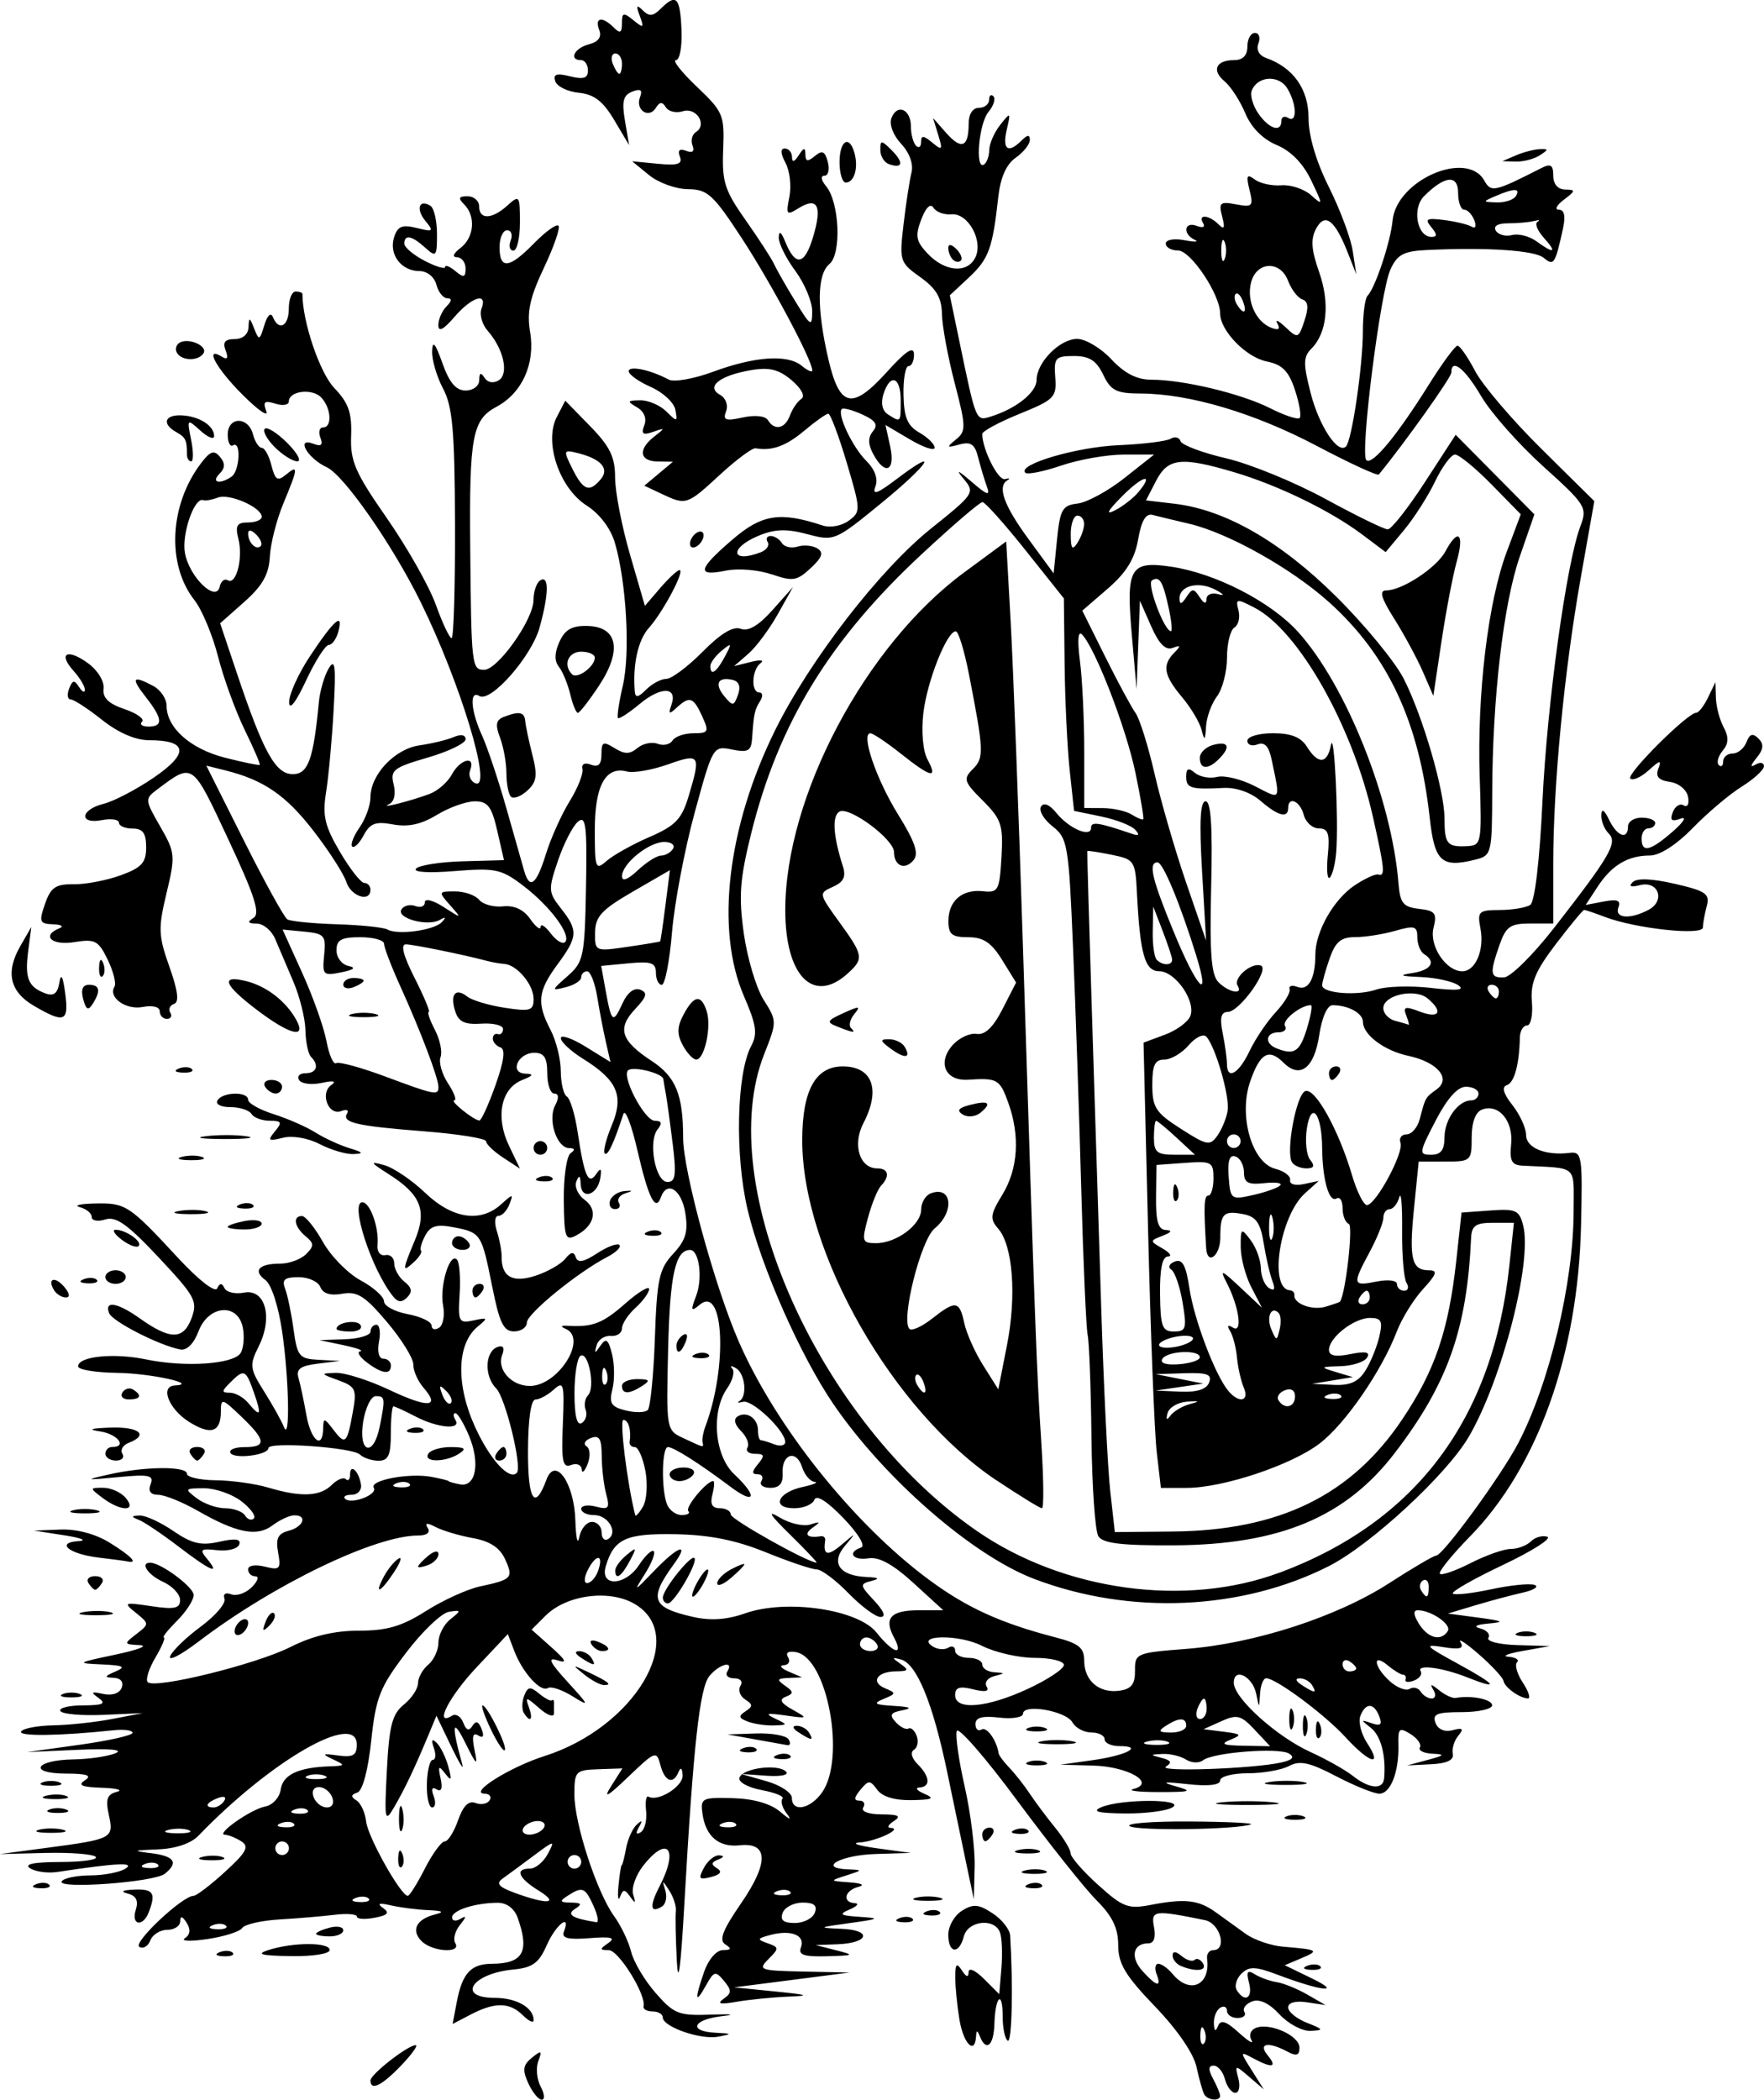 <?xml version="1.0" encoding="UTF-8" standalone="no"?>
<!-- Created with Inkscape (http://www.inkscape.org/) -->

<svg
   width="68.659mm"
   height="81.721mm"
   viewBox="0 0 68.659 81.721"
   version="1.1"
   id="svg5"
   inkscape:version="1.1 (c4e8f9ed74, 2021-05-24)"
   sodipodi:docname="ornatec12.svg"
   xmlns:inkscape="http://www.inkscape.org/namespaces/inkscape"
   xmlns:sodipodi="http://sodipodi.sourceforge.net/DTD/sodipodi-0.dtd"
   xmlns="http://www.w3.org/2000/svg"
   xmlns:svg="http://www.w3.org/2000/svg">
  <sodipodi:namedview
     id="namedview7"
     pagecolor="#ffffff"
     bordercolor="#666666"
     borderopacity="1.0"
     inkscape:pageshadow="2"
     inkscape:pageopacity="0.0"
     inkscape:pagecheckerboard="0"
     inkscape:document-units="mm"
     showgrid="false"
     inkscape:zoom="0.94615212"
     inkscape:cx="-261.58584"
     inkscape:cy="125.24413"
     inkscape:window-width="2506"
     inkscape:window-height="1403"
     inkscape:window-x="1974"
     inkscape:window-y="0"
     inkscape:window-maximized="1"
     inkscape:current-layer="layer1" />
  <defs
     id="defs2" />
  <g
     inkscape:label="Layer 1"
     inkscape:groupmode="layer"
     id="layer1"
     transform="translate(-221.228,-132.353)">
    <path
       style="fill:#000000;stroke-width:0.265"
       d="m 241.79,213.433 c -0.236,-0.518 -0.209,-0.709 0.139,-0.992 0.374,-0.304 0.408,-0.287 0.251,0.131 -0.1,0.265 -0.058,0.712 0.092,0.992 0.15,0.281 0.169,0.51 0.042,0.51 -0.127,0 -0.363,-0.289 -0.524,-0.641 z m 26.315,0.443 c -0.064,-0.109 -0.201,-0.591 -0.304,-1.071 -0.114,-0.532 -0.746,-1.454 -1.619,-2.362 -1.159,-1.206 -1.431,-1.661 -1.431,-2.389 0,-0.656 -0.226,-1.125 -0.836,-1.735 -0.46,-0.46 -1.849,-2.206 -3.088,-3.879 -1.238,-1.674 -2.301,-2.896 -2.36,-2.717 -0.06,0.179 0.08,1.154 0.31,2.166 0.23,1.012 0.404,2.411 0.387,3.11 l -0.032,1.271 -0.253,-1.191 c -0.139,-0.655 -0.487,-2.322 -0.773,-3.704 -0.566,-2.736 -1.199,-4.28 -1.82,-4.438 -0.353,-0.089 -0.353,-0.07 0,0.18 0.33,0.233 0.299,0.281 -0.183,0.285 -0.749,0.005 -1.007,0.423 -0.411,0.666 0.423,0.173 0.417,0.207 -0.068,0.406 -0.434,0.179 -0.363,0.227 0.397,0.272 0.635,0.037 0.741,0.09 0.337,0.169 -0.475,0.092 -0.526,0.182 -0.265,0.465 0.179,0.193 0.402,0.305 0.495,0.248 0.094,-0.057 0.238,0.071 0.319,0.284 0.082,0.213 0.034,0.458 -0.107,0.545 -0.149,0.092 -0.089,0.324 0.144,0.557 0.485,0.485 0.515,0.884 0.068,0.909 -0.182,0.01 -0.093,0.121 0.198,0.246 0.42,0.18 0.317,0.231 -0.5,0.246 -0.653,0.012 -1.142,-0.135 -1.337,-0.402 -0.281,-0.385 -0.338,-0.385 -0.657,0 -0.251,0.303 -0.262,0.421 -0.037,0.421 0.172,0 0.239,0.119 0.149,0.265 -0.096,0.156 0.197,0.266 0.712,0.269 0.663,0.003 0.779,0.066 0.479,0.261 -0.218,0.141 -0.278,0.26 -0.132,0.265 0.521,0.016 -0.543,0.522 -1.191,0.567 -0.364,0.025 -0.066,0.127 0.661,0.227 l 1.323,0.181 -1.373,0.042 c -1.355,0.041 -2.276,0.546 -1.09,0.597 0.603,0.026 0.602,0.029 -0.051,0.238 -0.655,0.21 -0.653,0.212 0.132,0.269 0.477,0.034 0.609,0.105 0.331,0.178 -0.531,0.139 -0.628,0.602 -0.132,0.63 0.182,0.01 0.093,0.121 -0.198,0.246 -0.442,0.19 -0.377,0.237 0.397,0.288 0.814,0.053 0.765,0.082 -0.397,0.242 -1.236,0.17 -1.257,0.184 -0.315,0.223 1.209,0.05 1.071,0.556 -0.164,0.602 l -0.844,0.031 0.794,0.202 c 0.737,0.187 0.711,0.204 -0.359,0.233 -0.894,0.024 -1.121,-0.053 -1.009,-0.344 0.179,-0.468 -0.372,-0.698 -1.172,-0.489 -0.538,0.141 -0.552,0.178 -0.125,0.327 0.452,0.159 0.454,0.196 0.033,0.617 -0.421,0.421 -0.339,0.45 1.357,0.485 l 1.805,0.037 -2.249,0.289 -2.249,0.289 1.587,0.159 c 1.314,0.132 1.4,0.167 0.496,0.203 -0.6,0.025 -1.493,0.114 -1.984,0.199 -0.642,0.111 -0.786,0.08 -0.513,-0.112 0.322,-0.226 0.325,-0.333 0.019,-0.702 -0.33,-0.397 -0.39,-0.382 -0.701,0.178 -0.423,0.762 -0.449,0.554 -0.069,-0.538 0.166,-0.477 0.477,-0.835 0.728,-0.837 0.328,-0.003 0.352,-0.058 0.096,-0.22 -0.258,-0.164 -0.111,-0.551 0.609,-1.597 1.087,-1.58 1.07,-2.385 -0.048,-2.262 -0.816,0.09 -1.328,-0.345 -1.453,-1.232 -0.085,-0.602 -0.018,-0.636 1.178,-0.603 0.813,0.023 1.476,0.213 1.848,0.529 0.374,0.319 0.465,0.344 0.256,0.073 -0.178,-0.232 -0.253,-0.492 -0.167,-0.578 0.086,-0.086 -0.277,-0.238 -0.808,-0.338 -0.538,-0.101 -0.921,-0.313 -0.867,-0.48 0.122,-0.373 1.495,-0.555 1.809,-0.241 0.133,0.133 -0.191,0.202 -0.76,0.162 l -0.992,-0.07 0.992,0.282 c 0.546,0.155 0.992,0.449 0.992,0.653 0,0.571 0.716,0.439 1.176,-0.217 0.93,-1.327 0.209,-5.228 -1.009,-5.456 -0.307,-0.057 -0.426,0.018 -0.315,0.198 0.099,0.16 0.023,0.298 -0.167,0.309 -0.19,0.01 -0.108,0.121 0.183,0.246 l 0.529,0.227 -0.529,0.023 c -0.447,0.019 -0.468,0.066 -0.132,0.303 0.334,0.236 0.338,0.304 0.026,0.428 -0.272,0.108 -0.201,0.242 0.265,0.503 0.612,0.343 0.602,0.351 -0.291,0.224 -0.717,-0.102 -0.807,-0.075 -0.397,0.12 0.515,0.244 0.514,0.252 -0.044,0.27 -0.316,0.01 -0.772,-0.058 -1.014,-0.151 -0.352,-0.135 -0.37,-0.215 -0.088,-0.397 0.293,-0.189 0.291,-0.268 -0.012,-0.463 -0.201,-0.129 -0.283,-0.367 -0.183,-0.529 0.105,-0.17 5.3e-4,-0.294 -0.246,-0.294 -0.235,0 -0.355,-0.119 -0.265,-0.265 0.272,-0.439 -0.305,-0.297 -0.695,0.172 -0.382,0.459 -0.63,2.72 -0.982,8.956 -0.138,2.442 -0.237,3.163 -0.29,2.117 -0.044,-0.873 -0.061,-1.737 -0.037,-1.92 0.024,-0.183 -0.09,-0.54 -0.253,-0.794 -0.274,-0.426 -0.286,-0.426 -0.156,-0.007 0.077,0.25 0.019,0.53 -0.13,0.622 -0.462,0.285 -0.497,-0.01 -0.093,-0.788 0.755,-1.456 0.314,-2.01 -0.637,-0.801 -0.293,0.373 -0.469,0.879 -0.391,1.124 0.111,0.346 0.085,0.365 -0.115,0.086 -0.217,-0.304 -0.279,-0.304 -0.395,0 -0.076,0.198 -0.104,0.003 -0.062,-0.433 0.042,-0.437 0.098,-0.794 0.125,-0.794 0.027,0 0.104,-0.295 0.17,-0.656 0.066,-0.361 0.253,-0.777 0.416,-0.926 0.211,-0.193 0.235,-0.164 0.084,0.101 -0.135,0.237 -0.11,0.309 0.07,0.197 0.155,-0.096 0.25,-0.468 0.21,-0.827 -0.039,-0.359 8e-4,-0.611 0.09,-0.559 0.371,0.216 1.35,-0.393 1.331,-0.828 -0.012,-0.277 -0.076,-0.335 -0.154,-0.141 -0.207,0.513 -0.541,0.391 -0.711,-0.26 -0.149,-0.568 -0.198,-0.55 -1.256,0.463 -0.807,0.773 -0.984,0.869 -0.662,0.361 l 0.439,-0.693 -0.934,0.032 c -0.889,0.03 -0.934,0.077 -0.934,0.983 -5.3e-4,1.134 0.874,3.811 1.548,4.738 0.265,0.364 0.562,0.987 0.661,1.384 0.099,0.398 0.53,1.122 0.959,1.61 0.716,0.816 0.892,0.883 2.179,0.835 0.77,-0.029 0.953,-0.003 0.408,0.059 -1.149,0.129 -1.339,0.593 -0.265,0.646 0.66,0.033 0.67,0.047 0.107,0.154 -0.683,0.13 -2.158,-0.383 -2.158,-0.751 0,-0.128 -0.179,-0.232 -0.397,-0.232 -0.218,0 -0.375,-0.089 -0.349,-0.198 0.107,-0.445 -0.969,-2.183 -1.353,-2.187 -0.365,-0.004 -0.367,-0.037 -0.017,-0.28 0.296,-0.206 0.111,-0.254 -0.733,-0.187 -0.835,0.066 -1.096,0.001 -1,-0.249 0.288,-0.749 -0.314,-0.278 -0.666,0.522 -0.307,0.699 -0.552,0.876 -1.303,0.948 -1.613,0.153 -2.229,1.103 -0.715,1.103 0.84,0 1.508,0.383 1.508,0.866 0,0.127 -0.187,0.043 -0.416,-0.185 -0.513,-0.513 -1.089,-0.524 -2.021,-0.039 l -0.717,0.374 0.159,-0.839 c 0.214,-1.134 0.548,-1.499 1.373,-1.504 1.21,-0.007 1.469,-0.467 1.003,-1.782 -0.132,-0.373 -0.426,-0.594 -0.788,-0.592 -0.879,0.006 -1.768,0.293 -1.768,0.572 0,0.137 0.149,0.16 0.331,0.051 0.236,-0.142 0.229,-0.074 -0.023,0.237 -0.194,0.24 -0.277,0.56 -0.183,0.712 0.252,0.408 -0.893,0.34 -1.311,-0.078 -0.423,-0.423 -0.204,-0.858 0.524,-1.04 0.379,-0.095 0.303,-0.142 -0.265,-0.167 -0.437,-0.019 -1.091,-0.103 -1.455,-0.186 -0.461,-0.106 -0.554,-0.075 -0.306,0.1 0.27,0.191 0.19,0.284 -0.331,0.383 -0.377,0.072 -0.686,0.051 -0.686,-0.046 0,-0.097 -0.387,-0.129 -0.86,-0.071 -0.473,0.059 -1.439,0.14 -2.148,0.182 -0.708,0.042 -1.363,0.191 -1.455,0.332 -0.092,0.141 -0.703,0.335 -1.358,0.432 -0.655,0.097 -1.048,0.082 -0.874,-0.033 0.209,-0.138 0.233,-0.342 0.07,-0.599 -0.167,-0.264 -0.248,-0.283 -0.251,-0.059 -0.002,0.182 -0.229,0.331 -0.505,0.331 -0.275,0 -0.572,0.186 -0.66,0.414 -0.087,0.228 -0.28,0.339 -0.429,0.247 -0.258,-0.16 1.682,-1.983 2.11,-1.983 0.113,0 0.667,-0.422 1.229,-0.937 0.84,-0.769 0.952,-0.982 0.629,-1.187 -0.217,-0.137 -0.5,-0.251 -0.629,-0.253 -0.398,-0.007 0.999,-0.993 1.558,-1.099 0.295,-0.056 0.564,-0.35 0.609,-0.666 0.082,-0.573 0.686,-0.858 1.903,-0.899 0.615,-0.021 0.625,-0.04 0.132,-0.272 -0.453,-0.214 -0.425,-0.235 0.198,-0.15 0.581,0.079 0.728,-0.006 0.728,-0.423 0,-1.309 -3.336,0.609 -6.162,3.543 -0.295,0.307 -0.892,0.507 -1.587,0.534 -0.975,0.037 -1.007,0.056 -0.254,0.149 0.908,0.113 1.075,0.366 0.529,0.801 -0.413,0.329 -4.206,0.608 -4.013,0.295 0.078,-0.126 0.581,-0.231 1.118,-0.233 0.537,-0.002 1.155,-0.123 1.373,-0.268 0.377,-0.251 -0.368,-0.213 -2.658,0.135 -0.371,0.056 -0.847,-0.007 -1.058,-0.141 -0.259,-0.164 0.126,-0.244 1.181,-0.247 0.861,-0.002 1.477,-0.092 1.37,-0.2 -0.108,-0.108 -0.991,-0.176 -1.962,-0.152 l -1.767,0.044 1.852,-0.247 c 2.531,-0.337 2.587,-0.367 2.386,-1.279 -0.134,-0.609 -0.068,-0.798 0.31,-0.896 0.264,-0.068 0.003,-0.14 -0.579,-0.159 -0.788,-0.026 -0.957,-0.1 -0.661,-0.291 0.29,-0.188 0.09,-0.258 -0.743,-0.261 -1.483,-0.005 -1.204,-0.527 0.296,-0.552 0.61,-0.01 1.347,-0.119 1.638,-0.241 0.329,-0.138 -0.222,-0.188 -1.455,-0.133 l -1.984,0.089 2.051,-0.286 c 1.128,-0.158 2.051,-0.366 2.051,-0.464 0,-0.098 -0.327,-0.143 -0.728,-0.101 -2.087,0.222 -3.73,0.245 -3.61,0.05 0.074,-0.121 0.634,-0.228 1.244,-0.239 0.61,-0.011 1.645,-0.122 2.299,-0.248 l 1.191,-0.228 -1.535,0.068 c -0.844,0.037 -1.595,-0.03 -1.669,-0.149 -0.074,-0.119 0.319,-0.219 0.874,-0.221 0.788,-0.003 0.921,-0.066 0.611,-0.288 -0.321,-0.229 -0.286,-0.259 0.181,-0.157 0.345,0.075 0.635,-0.022 0.719,-0.242 0.086,-0.223 -0.038,-0.375 -0.314,-0.386 -0.379,-0.015 -0.367,-0.056 0.074,-0.246 0.423,-0.182 0.317,-0.237 -0.529,-0.275 -1.015,-0.045 -0.993,-0.061 0.529,-0.382 0.873,-0.184 1.297,-0.349 0.942,-0.368 -0.627,-0.033 -0.631,-0.046 -0.132,-0.431 0.508,-0.392 0.507,-0.402 -0.016,-0.825 -0.502,-0.406 -0.472,-0.42 0.595,-0.261 0.906,0.134 1.124,0.088 1.124,-0.239 0,-0.223 -0.298,-0.541 -0.661,-0.707 -0.591,-0.269 -0.913,-0.746 -0.504,-0.746 0.417,0 1.694,0.949 1.694,1.26 0,0.194 -0.292,0.644 -0.649,1.001 -0.357,0.357 -0.589,0.649 -0.514,0.649 0.074,0 -0.074,0.354 -0.329,0.786 -0.255,0.432 -0.389,0.861 -0.297,0.953 0.278,0.278 4.217,-0.692 5.558,-1.369 0.854,-0.431 1.703,-0.634 2.66,-0.634 1.095,0 1.672,-0.169 2.611,-0.765 0.663,-0.421 1.609,-0.851 2.102,-0.957 1.253,-0.269 1.311,-0.332 0.978,-1.061 -0.203,-0.446 -0.591,-0.701 -1.247,-0.819 -0.523,-0.094 -1.174,-0.287 -1.447,-0.428 -0.348,-0.18 -0.442,-0.17 -0.315,0.035 0.109,0.176 -0.038,0.291 -0.373,0.291 -1.678,0 -5.633,1.909 -8.542,4.123 -0.692,0.527 -1.193,0.786 -1.112,0.576 0.081,-0.21 0.615,-0.728 1.188,-1.151 0.573,-0.423 0.99,-0.912 0.927,-1.086 -0.067,-0.186 0.041,-0.258 0.263,-0.173 0.207,0.08 0.567,-0.046 0.799,-0.278 0.232,-0.232 0.295,-0.423 0.139,-0.423 -0.156,0 -0.283,-0.121 -0.283,-0.27 0,-0.154 0.278,-0.2 0.649,-0.107 0.587,0.147 0.636,0.095 0.52,-0.546 -0.1,-0.552 -0.009,-0.741 0.41,-0.85 0.585,-0.153 0.745,-0.613 0.208,-0.6 -0.182,0.005 -0.558,0.181 -0.837,0.391 -0.601,0.455 -1.392,0.3 -2.91,-0.568 -0.595,-0.34 -1.287,-0.62 -1.537,-0.622 -0.302,-0.002 -0.402,-0.141 -0.297,-0.414 0.134,-0.349 -0.055,-0.39 -1.265,-0.274 -1.301,0.125 -1.332,0.116 -0.364,-0.103 1.397,-0.317 3.043,-0.332 3.043,-0.028 0,0.133 0.506,0.247 1.124,0.253 0.618,0.006 1.54,0.135 2.049,0.287 1.268,0.379 2.011,0.346 2.465,-0.108 0.211,-0.211 0.458,-0.311 0.548,-0.22 0.09,0.09 0.164,0.005 0.164,-0.189 0,-0.447 0.349,-0.115 0.425,0.405 0.031,0.214 -0.131,0.389 -0.36,0.389 -0.23,0 -0.347,0.07 -0.261,0.156 0.238,0.238 1.283,-0.161 1.119,-0.427 -0.182,-0.295 1.38,-0.589 2.252,-0.424 0.364,0.069 0.661,0.143 0.661,0.165 0,0.022 0.198,0.078 0.439,0.125 0.621,0.12 0.798,-0.825 0.354,-1.887 -0.203,-0.486 -0.442,-0.884 -0.531,-0.884 -0.089,0 -0.088,0.119 0.002,0.265 0.245,0.396 -0.69,0.316 -1.552,-0.134 -0.417,-0.217 -0.804,-0.395 -0.86,-0.395 -0.056,0 -0.102,0.476 -0.102,1.058 0,0.843 -0.097,1.058 -0.476,1.058 -0.262,0 -0.589,-0.109 -0.728,-0.242 -0.286,-0.276 -3.56,-0.508 -3.559,-0.252 7.7e-4,0.271 -1.322,0.445 -1.477,0.194 -0.078,-0.126 0.163,-0.229 0.535,-0.229 0.88,0 0.854,-0.261 -0.117,-1.191 -0.748,-0.716 -0.794,-0.728 -0.794,-0.197 0,0.811 -0.391,0.937 -1.241,0.402 -0.786,-0.495 -1.135,-1.382 -0.557,-1.413 0.985,-0.053 -0.937,-0.476 -2.237,-0.492 -0.837,-0.01 -1.521,-0.124 -1.521,-0.252 0,-0.391 1.386,-0.533 2.646,-0.271 1.517,0.316 3.41,0.187 3.68,-0.25 0.115,-0.186 0.153,-0.628 0.086,-0.982 -0.188,-0.983 -1.338,-0.89 -1.726,0.139 -0.18,0.477 -0.456,0.754 -0.705,0.707 -0.819,-0.155 -2.651,-1.09 -2.776,-1.418 -0.192,-0.499 0.333,-0.409 1.197,0.207 1.178,0.839 1.693,0.84 2.008,0.005 0.253,-0.67 0.157,-0.85 -1.272,-2.375 -1.208,-1.289 -1.662,-1.613 -2.077,-1.481 -0.292,0.093 -0.531,0.05 -0.531,-0.094 0,-0.145 -0.208,-0.317 -0.463,-0.384 -0.255,-0.067 0.013,-0.131 0.595,-0.143 1.195,-0.025 1.323,0.059 3.229,2.119 0.793,0.857 1.438,1.36 1.521,1.186 0.104,-0.217 0.184,-0.22 0.286,-0.01 0.078,0.161 0.419,0.239 0.759,0.174 0.829,-0.159 1.137,0.959 0.574,2.087 -0.37,0.742 -0.356,0.861 0.213,1.767 0.336,0.534 0.679,1.15 0.763,1.368 0.248,0.643 0.205,-1.84 -0.064,-3.699 -0.143,-0.987 -0.419,-1.84 -0.652,-2.011 -0.503,-0.368 -0.258,-0.64 0.577,-0.64 0.35,0 0.803,-0.167 1.007,-0.371 0.318,-0.318 0.315,-0.417 -0.019,-0.694 -0.439,-0.364 -0.515,-0.788 -0.142,-0.788 0.136,0 0.503,0.454 0.815,1.01 0.312,0.555 0.975,1.229 1.472,1.497 0.498,0.268 0.905,0.634 0.905,0.813 0,0.179 0.417,0.404 0.926,0.499 0.509,0.096 0.926,0.294 0.926,0.442 0,0.148 0.13,0.188 0.289,0.089 0.159,-0.098 0.231,-0.486 0.159,-0.862 -0.143,-0.75 0.255,-2.08 0.538,-1.796 0.098,0.098 0.145,0.701 0.106,1.34 -0.067,1.092 -0.034,1.154 0.543,1.03 0.561,-0.121 0.575,-0.1 0.161,0.24 -0.821,0.675 -0.857,2.272 -0.088,3.941 0.575,1.247 1.322,2.06 1.611,1.751 0.214,-0.229 -0.446,-2.927 -0.804,-3.284 -0.479,-0.479 -0.44,-1.452 0.065,-1.619 0.211,-0.069 0.272,0.044 0.169,0.313 -0.217,0.566 0.354,1.209 1.074,1.209 1.1,0 2.262,-1.838 1.403,-2.219 -0.222,-0.098 -0.2,-0.139 0.066,-0.123 0.976,0.058 1.363,-0.09 2.24,-0.86 0.514,-0.452 0.935,-0.708 0.935,-0.57 0,0.138 -0.238,0.466 -0.529,0.73 -0.291,0.263 -0.529,0.626 -0.529,0.805 0,0.18 -0.196,0.31 -0.435,0.29 -0.239,-0.02 -0.486,0.142 -0.549,0.36 -0.099,0.342 -0.078,0.344 0.152,0.014 0.214,-0.308 0.302,-0.243 0.446,0.331 0.099,0.393 0.105,1.009 0.015,1.369 -0.137,0.546 -0.051,0.684 0.513,0.826 0.373,0.093 0.761,0.086 0.863,-0.016 0.102,-0.102 0.227,-1.361 0.277,-2.798 0.08,-2.304 0.164,-2.691 0.712,-3.282 0.494,-0.533 0.59,-0.861 0.47,-1.6 -0.147,-0.906 -0.712,-1.263 -0.949,-0.599 -0.208,0.583 -0.486,0.026 -0.913,-1.829 -0.229,-0.995 -0.475,-1.631 -0.546,-1.412 -0.38,1.159 -0.611,1.648 -0.726,1.533 -0.071,-0.071 0.053,-0.563 0.275,-1.094 0.482,-1.153 0.222,-1.754 -1.124,-2.592 -0.473,-0.295 -0.86,-0.655 -0.86,-0.8 0,-0.146 0.435,0.004 0.966,0.332 l 0.966,0.597 -0.177,-0.774 c -0.098,-0.426 -0.25,-1.22 -0.339,-1.766 -0.089,-0.546 -0.265,-0.992 -0.392,-0.992 -0.126,0 -0.23,0.105 -0.23,0.234 0,0.129 -0.268,0.301 -0.595,0.384 -0.582,0.147 -0.581,0.137 0.066,-0.432 0.621,-0.547 0.665,-0.755 0.715,-3.448 0.045,-2.41 -0.005,-2.818 -0.311,-2.563 -0.201,0.167 -0.55,0.845 -0.776,1.508 -0.389,1.141 -0.383,1.241 0.113,1.871 0.676,0.859 0.66,1.1 -0.138,2.182 -0.765,1.037 -0.813,1.501 -0.266,2.549 0.217,0.417 0.396,1.138 0.397,1.602 9e-4,0.464 0.107,0.909 0.236,0.989 0.129,0.08 0.317,0.697 0.418,1.372 0.26,1.734 0.416,2.09 0.722,1.645 0.18,-0.262 0.221,-0.222 0.162,0.154 -0.106,0.667 -0.736,0.867 -0.763,0.242 -0.015,-0.345 -0.063,-0.378 -0.169,-0.111 -0.081,0.206 0.062,0.527 0.319,0.715 0.531,0.388 0.392,1.005 -0.313,1.381 -0.436,0.233 -0.479,0.113 -0.495,-1.372 -0.009,-0.895 0.11,-1.715 0.265,-1.822 0.186,-0.128 0.166,-0.196 -0.058,-0.198 -0.479,-0.006 -0.839,-1.099 -0.546,-1.658 0.157,-0.299 0.146,-0.463 -0.031,-0.463 -0.151,0 -0.274,-0.357 -0.274,-0.794 0,-0.602 -0.121,-0.794 -0.501,-0.794 -0.644,0 -0.985,0.787 -0.351,0.811 0.343,0.013 0.31,0.075 -0.133,0.253 -0.816,0.328 -1.037,1.433 -0.509,2.541 l 0.431,0.903 -0.659,-0.432 c -0.363,-0.238 -0.659,-0.522 -0.659,-0.632 0,-0.11 -1.089,-0.285 -2.419,-0.389 -2.635,-0.206 -3.21,-0.34 -2.99,-0.697 0.08,-0.129 -0.025,-0.169 -0.232,-0.089 -0.494,0.19 -0.833,-0.695 -0.388,-1.011 0.222,-0.158 0.093,-0.187 -0.372,-0.086 -0.391,0.085 -0.785,0.035 -0.876,-0.111 -0.09,-0.146 0.021,-0.266 0.248,-0.266 0.439,0 0.543,-0.311 0.214,-0.639 -0.109,-0.109 -0.207,-0.576 -0.216,-1.036 -0.01,-0.461 -0.223,-1.314 -0.473,-1.896 -0.25,-0.582 -0.567,-1.326 -0.704,-1.654 -0.137,-0.327 -0.46,-0.597 -0.718,-0.599 -0.349,-0.003 -0.381,-0.06 -0.124,-0.223 0.267,-0.169 0.043,-0.864 -0.982,-3.053 -1.42,-3.033 -1.364,-2.994 -2.77,-1.943 -0.483,0.361 -0.479,0.402 0.117,1.438 0.587,1.02 0.598,1.134 0.248,2.592 -0.33,1.376 -0.319,1.656 0.112,2.871 0.331,0.931 0.386,1.376 0.181,1.444 -0.163,0.054 -0.23,0.208 -0.147,0.341 0.082,0.133 0.024,0.242 -0.131,0.242 -0.154,0 -0.28,-0.133 -0.28,-0.295 0,-0.172 -0.275,-0.243 -0.66,-0.169 -0.662,0.127 -1.359,-0.374 -1.101,-0.791 0.075,-0.121 -0.044,-0.594 -0.265,-1.05 -0.361,-0.745 -0.492,-0.814 -1.304,-0.682 -0.875,0.142 -1.291,-0.251 -0.572,-0.541 0.182,-0.073 0.069,-0.143 -0.251,-0.154 -0.526,-0.019 -0.556,-0.094 -0.312,-0.795 0.223,-0.641 0.414,-0.772 1.111,-0.762 0.463,0.007 1.288,-0.151 1.833,-0.349 0.819,-0.298 0.992,-0.489 0.992,-1.09 0,-0.553 -0.128,-0.729 -0.529,-0.729 -0.291,0 -0.529,-0.103 -0.529,-0.228 0,-0.125 -0.298,-0.171 -0.661,-0.101 -0.909,0.174 -0.849,-0.408 0.066,-0.635 0.4,-0.1 1.284,-0.563 1.965,-1.03 1.37,-0.94 1.302,-1.445 -0.196,-1.445 -0.531,0 -1.201,-0.29 -1.836,-0.794 -0.549,-0.437 -1.098,-0.794 -1.219,-0.794 -0.121,0 -0.148,-0.189 -0.059,-0.419 0.129,-0.337 0.204,-0.35 0.385,-0.066 0.123,0.194 0.226,0.243 0.228,0.109 0.002,-0.134 -0.194,-0.462 -0.435,-0.729 -0.622,-0.687 -0.256,-0.893 0.549,-0.31 0.383,0.277 0.648,0.707 0.613,0.992 -0.044,0.358 0.19,0.588 0.814,0.8 0.481,0.163 0.789,0.384 0.684,0.489 -0.106,0.106 0.007,0.192 0.249,0.192 0.585,0 0.556,-0.311 -0.107,-1.155 -0.589,-0.748 -0.511,-0.858 0.301,-0.423 0.281,0.151 0.512,0.495 0.512,0.764 0,0.857 0.925,1.681 2.273,2.024 0.714,0.182 1.323,0.307 1.353,0.278 0.029,-0.029 -0.235,-0.643 -0.588,-1.366 -0.353,-0.722 -0.818,-2.002 -1.034,-2.844 -0.215,-0.842 -0.629,-1.832 -0.92,-2.201 -1.088,-1.383 -0.976,-3.706 0.257,-5.328 0.362,-0.476 0.507,-0.524 0.739,-0.245 0.209,0.252 0.203,0.433 -0.023,0.659 -0.34,0.34 0.019,0.422 0.472,0.109 0.32,-0.221 0.378,-1.415 0.059,-1.218 -0.114,0.071 -0.208,-0.117 -0.208,-0.416 0,-0.707 0.797,-0.72 0.982,-0.016 0.076,0.291 0.231,0.529 0.343,0.529 0.113,0 0.282,0.308 0.377,0.685 0.142,0.564 0.24,0.628 0.558,0.364 0.498,-0.413 0.486,-0.276 -0.093,1.112 -0.263,0.631 -0.501,1.563 -0.528,2.072 -0.037,0.694 -0.286,1.135 -0.992,1.761 l -0.942,0.835 0.66,1.966 c 1.026,3.057 1.497,3.905 2.168,3.905 0.596,0 0.804,-0.573 1.013,-2.795 0.042,-0.446 0.216,-1.041 0.386,-1.323 0.248,-0.41 0.286,-0.09 0.191,1.605 -0.065,1.164 -0.198,2.612 -0.295,3.217 -0.146,0.912 -0.054,1.308 0.536,2.315 0.392,0.668 0.82,1.215 0.952,1.215 0.132,0 0.239,0.119 0.239,0.265 0,0.505 -0.759,0.262 -0.937,-0.301 -0.099,-0.311 -0.672,-1.204 -1.275,-1.984 -1.074,-1.392 -1.94,-1.987 -3.429,-2.359 l -0.747,-0.186 1.466,2.923 c 0.806,1.608 1.566,2.985 1.688,3.06 0.122,0.075 0.989,0.161 1.926,0.19 0.937,0.029 1.823,0.121 1.969,0.204 0.396,0.227 1.814,0.034 2.117,-0.287 0.182,-0.193 0.156,-0.22 -0.081,-0.085 -0.473,0.268 -1.701,-0.068 -1.49,-0.409 0.093,-0.151 0.336,-0.211 0.54,-0.133 0.204,0.078 0.37,0.013 0.37,-0.145 0,-0.162 0.317,-0.083 0.728,0.182 0.725,0.467 0.726,0.466 0.254,-0.069 -0.462,-0.523 -0.457,-0.537 0.193,-0.537 0.367,0 0.79,0.147 0.939,0.327 0.149,0.18 0.569,0.295 0.932,0.255 0.432,-0.047 0.798,0.123 1.056,0.492 0.218,0.311 0.399,0.449 0.404,0.308 0.005,-0.142 0.182,-0.028 0.394,0.253 0.212,0.28 0.463,0.433 0.557,0.339 0.262,-0.262 -0.576,-1.393 -1.621,-2.19 -0.858,-0.655 -1.084,-0.703 -2.676,-0.575 -1.031,0.083 -1.642,0.043 -1.5,-0.099 0.131,-0.131 0.954,-0.258 1.829,-0.282 l 1.591,-0.044 -0.262,-1.145 c -0.216,-0.943 -0.369,-1.145 -0.872,-1.145 -0.336,0 -1,0.238 -1.477,0.528 -0.606,0.369 -1.118,0.481 -1.703,0.372 -0.681,-0.127 -0.895,-0.048 -1.146,0.421 -0.17,0.317 -0.371,0.515 -0.447,0.439 -0.076,-0.076 0.053,-0.41 0.286,-0.743 0.233,-0.333 0.424,-0.86 0.424,-1.172 0,-0.885 0.948,-1.888 1.914,-2.024 0.475,-0.067 1.072,-0.212 1.327,-0.322 0.279,-0.121 0.463,-0.087 0.463,0.085 0,0.157 -0.665,0.479 -1.478,0.715 -1.337,0.389 -1.463,0.488 -1.323,1.044 0.092,0.368 0.022,0.675 -0.176,0.766 -0.436,0.201 0.831,-0.118 1.572,-0.395 0.319,-0.119 0.71,-0.46 0.869,-0.758 0.325,-0.608 0.937,-0.751 0.713,-0.167 -0.079,0.206 0.016,0.436 0.211,0.511 0.672,0.258 -0.592,-3.917 -2.136,-7.051 -1.102,-2.237 -2.991,-4.948 -3.66,-5.253 -0.744,-0.339 -1.224,-1.183 -0.52,-0.912 0.308,0.118 0.386,0.052 0.276,-0.235 -0.084,-0.22 -0.038,-0.4 0.103,-0.4 0.362,0 0.319,-0.749 -0.067,-1.162 -0.348,-0.372 -1.265,-0.262 -1.265,0.152 0,0.138 -0.237,0.176 -0.527,0.084 -0.422,-0.134 -0.492,-0.076 -0.351,0.293 0.097,0.253 -0.32,-0.037 -0.928,-0.644 -1.026,-1.026 -1.504,-1.911 -0.795,-1.473 0.208,0.129 0.254,0.047 0.141,-0.249 -0.122,-0.319 -0.025,-0.44 0.352,-0.44 0.313,0 0.528,-0.185 0.539,-0.463 0.016,-0.401 0.045,-0.394 0.22,0.052 0.187,0.479 0.215,0.469 0.396,-0.132 0.114,-0.379 0.251,-0.51 0.331,-0.317 0.234,0.568 0.622,0.362 0.622,-0.331 0,-0.364 0.119,-0.661 0.265,-0.661 0.146,0 0.265,0.043 0.265,0.096 0,1.077 0.674,3.069 1.237,3.657 0.558,0.582 0.692,0.964 0.658,1.87 -0.037,0.982 0.154,1.421 1.392,3.2 0.789,1.134 1.646,2.649 1.904,3.366 0.258,0.717 0.535,1.304 0.615,1.304 0.08,-10e-6 0.14,-1.994 0.132,-4.432 -0.011,-3.64 -0.094,-4.583 -0.463,-5.279 -0.247,-0.466 -0.44,-1.121 -0.428,-1.455 0.015,-0.447 0.122,-0.325 0.4,0.459 0.271,0.762 0.53,1.068 0.905,1.068 0.295,0 0.528,-0.179 0.53,-0.406 0.003,-0.287 0.063,-0.314 0.205,-0.09 0.119,0.188 0.345,0.228 0.553,0.099 0.407,-0.252 0.192,-1.22 -0.429,-1.927 -0.219,-0.249 -0.327,-0.636 -0.242,-0.86 0.252,-0.658 -0.376,-0.466 -1.053,0.321 -0.429,0.499 -0.626,0.599 -0.626,0.318 -1.8e-4,-0.226 0.143,-0.553 0.317,-0.728 0.209,-0.209 0.22,-0.318 0.031,-0.318 -0.158,0 -0.349,-0.238 -0.425,-0.529 -0.079,-0.303 -0.361,-0.529 -0.66,-0.529 -0.707,0 -1.197,-0.65 -0.987,-1.311 0.138,-0.436 0.312,-0.508 0.882,-0.366 0.643,0.16 0.675,0.134 0.341,-0.27 -0.384,-0.465 -0.253,-0.869 0.192,-0.594 0.141,0.087 0.256,0.583 0.256,1.102 0,0.878 -0.032,0.915 -0.457,0.53 -0.523,-0.473 -0.813,-0.529 -0.813,-0.156 0,0.142 0.357,0.442 0.794,0.668 0.437,0.226 0.794,0.333 0.794,0.239 0,-0.094 0.179,-0.023 0.397,0.158 0.325,0.27 0.397,0.252 0.397,-0.1 0,-0.236 -0.149,-0.433 -0.331,-0.438 -0.202,-0.005 -0.15,-0.145 0.132,-0.36 0.535,-0.406 0.606,-1.235 0.146,-1.695 -0.247,-0.247 -0.218,-0.318 0.132,-0.318 0.247,0 0.45,0.179 0.45,0.397 0,0.523 0.501,0.504 1.104,-0.041 0.461,-0.418 0.484,-0.387 0.484,0.661 0,0.605 -0.115,1.099 -0.256,1.099 -0.141,0 -0.188,-0.179 -0.104,-0.397 0.084,-0.218 0.021,-0.397 -0.141,-0.397 -0.161,0 -0.293,0.298 -0.293,0.661 0,0.879 0.378,0.834 1.349,-0.159 0.441,-0.451 0.866,-0.757 0.944,-0.678 0.078,0.078 -0.176,0.816 -0.566,1.638 -0.552,1.167 -0.67,1.718 -0.537,2.506 0.206,1.222 -0.31,2.368 -1.308,2.902 -0.941,0.504 -1.062,1.143 -1.024,5.432 0.041,4.649 0.059,4.807 0.54,4.807 0.535,0 1.923,-1.959 1.923,-2.714 0,-0.333 0.119,-0.68 0.265,-0.77 0.346,-0.214 0.334,0.534 -0.029,1.84 -0.314,1.131 -1.904,2.935 -2.346,2.662 -0.391,-0.242 -0.334,0.573 0.109,1.543 0.209,0.459 0.633,1.727 0.943,2.818 0.31,1.091 0.623,2.193 0.696,2.447 0.214,0.744 0.473,0.542 0.847,-0.661 0.192,-0.618 0.607,-1.541 0.922,-2.051 0.315,-0.509 0.539,-1.073 0.498,-1.253 -0.045,-0.197 0.088,-0.264 0.333,-0.17 0.288,0.11 0.407,-0.008 0.407,-0.403 0,-0.486 0.067,-0.518 0.508,-0.243 0.395,0.247 0.593,0.246 0.892,-0.002 0.212,-0.176 0.566,-0.25 0.788,-0.164 0.222,0.085 0.482,0.028 0.578,-0.128 0.096,-0.155 0.463,-0.283 0.815,-0.283 0.587,0 0.615,-0.055 0.339,-0.661 -0.341,-0.749 -0.491,-0.799 -0.996,-0.331 -0.29,0.269 -0.327,0.248 -0.2,-0.115 0.248,-0.707 -0.405,-0.724 -1.236,-0.033 -0.418,0.348 -0.799,0.595 -0.845,0.549 -0.046,-0.046 0.039,-0.617 0.19,-1.268 0.292,-1.262 0.138,-4.024 -0.309,-5.549 -0.166,-0.566 -0.594,-1.132 -1.101,-1.455 -1.063,-0.678 -1.667,-2.47 -1.162,-3.444 l 0.33,-0.636 0.97,0.993 c 0.771,0.79 0.97,1.198 0.97,1.997 0,0.552 0.261,1.902 0.58,2.999 l 0.58,1.995 0.598,-0.695 c 0.329,-0.382 0.666,-0.695 0.75,-0.695 0.225,0 -0.644,1.638 -1.193,2.249 -0.421,0.469 -0.633,1.421 -0.549,2.466 0.021,0.266 0.128,0.25 0.444,-0.066 0.229,-0.229 0.581,-0.416 0.784,-0.416 0.202,0 0.839,-0.476 1.415,-1.058 0.707,-0.714 1.189,-1.004 1.483,-0.891 0.293,0.112 0.697,-0.126 1.233,-0.728 l 0.798,-0.895 -0.593,1.058 c -0.326,0.582 -0.842,1.274 -1.146,1.538 l -0.553,0.48 0.661,-0.166 c 0.364,-0.091 0.531,-0.069 0.371,0.05 -0.347,0.258 -0.383,1.142 -0.046,1.142 0.13,0 0.143,0.149 0.029,0.331 -0.217,0.346 -0.247,0.487 -0.313,1.449 -0.034,0.498 -0.154,0.566 -0.782,0.44 -0.738,-0.148 -0.746,-0.135 -1.453,2.454 -0.391,1.431 -0.788,3.525 -0.882,4.653 -0.094,1.128 -0.274,2.051 -0.399,2.051 -0.125,6e-5 -0.228,-0.211 -0.228,-0.47 0,-0.389 -0.183,-0.453 -1.065,-0.368 l -1.065,0.102 0.174,0.964 c 0.226,1.251 0.288,1.297 0.656,0.49 0.19,-0.417 0.452,-0.619 0.686,-0.53 0.302,0.116 0.262,0.269 -0.199,0.759 -0.705,0.751 -0.551,1.23 0.648,2.015 0.939,0.616 1.224,1.312 1.224,2.995 0,1.276 1.227,5.772 2.161,7.916 1.44,3.308 4.459,7.093 7.39,9.267 1.477,1.096 2.808,1.703 4.936,2.254 0.92,0.238 1.124,0.404 1.124,0.91 0,0.782 0.586,1.279 1.375,1.167 0.462,-0.066 0.608,-0.254 0.602,-0.779 -0.008,-0.674 0.048,-0.697 1.998,-0.848 2.65,-0.204 5.867,-1.246 7.895,-2.558 0.903,-0.584 1.727,-1.067 1.831,-1.073 0.27,-0.017 2.52,-3.097 3.18,-4.354 1.224,-2.33 2.168,-6.273 2.168,-9.062 2.6e-4,-1.823 0.198,-1.648 -1.984,-1.759 -0.428,-0.022 -0.514,-0.183 -0.448,-0.842 0.09,-0.904 -0.49,-1.588 -1.136,-1.34 -0.253,0.097 -0.4,0.498 -0.4,1.088 0,0.91 -0.027,0.934 -1.031,0.934 h -1.031 l -0.184,1.836 c -0.197,1.962 -0.089,2.397 0.593,2.397 0.34,0 0.29,0.153 -0.238,0.728 -0.368,0.4 -0.828,1.144 -1.024,1.654 -0.591,1.543 -2.009,3.6 -3.006,4.36 -1.104,0.842 -3.756,1.726 -5.178,1.726 h -0.998 l -0.161,-1.389 c -0.089,-0.764 -0.241,-4.663 -0.338,-8.665 l -0.176,-7.276 0.83,-0.308 c 0.456,-0.169 0.903,-0.497 0.992,-0.73 0.222,-0.579 -0.588,-1.741 -1.213,-1.741 -0.557,0 -0.745,-0.66 -0.865,-3.033 -0.064,-1.271 -0.097,-1.319 -0.991,-1.501 -0.508,-0.103 -0.932,-0.167 -0.942,-0.142 -0.01,0.025 0.069,2.784 0.175,6.131 0.106,3.347 0.271,8.586 0.367,11.642 0.096,3.056 0.254,6.271 0.352,7.144 l 0.178,1.587 2.251,-0.021 c 4.156,-0.039 6.951,-1.406 8.939,-4.37 1.272,-1.897 1.805,-3.467 2.102,-6.192 l 0.202,-1.852 1.116,-0.081 c 1.004,-0.073 1.133,-0.014 1.285,0.592 0.357,1.422 -0.829,6.014 -2.122,8.221 -0.864,1.474 -3.824,4.208 -5.444,5.029 -3.402,1.724 -7.747,1.913 -11.465,0.499 -2.406,-0.915 -5.828,-3.894 -7.818,-6.806 -1.28,-1.873 -2.805,-5.324 -3.336,-7.551 -0.504,-2.111 -0.436,-5.318 0.136,-6.386 0.253,-0.473 0.202,-0.824 -0.283,-1.942 -1.119,-2.582 -0.647,-6.589 1.221,-10.361 1.349,-2.723 4.063,-6.234 6.052,-7.828 1.699,-1.361 1.728,-1.406 1.279,-1.942 -0.322,-0.384 -0.23,-0.35 0.308,0.113 0.622,0.536 0.735,0.569 0.592,0.174 -0.097,-0.268 -0.249,-0.778 -0.338,-1.133 -0.127,-0.504 -0.285,-0.611 -0.726,-0.491 -0.502,0.137 -0.517,0.115 -0.134,-0.196 0.397,-0.322 0.393,-0.494 -0.051,-2.197 -0.265,-1.016 -0.488,-2.226 -0.496,-2.689 -0.011,-0.631 -0.222,-0.989 -0.841,-1.43 -0.8,-0.57 -0.82,-0.632 -0.653,-2.057 0.095,-0.808 0.234,-1.714 0.309,-2.013 0.083,-0.331 -0.074,-0.769 -0.403,-1.121 -0.311,-0.334 -0.47,-0.757 -0.377,-1.001 0.222,-0.578 0.758,-0.347 0.758,0.327 0,0.301 0.089,0.638 0.198,0.748 0.109,0.11 0.198,0.047 0.198,-0.141 0,-0.27 0.09,-0.266 0.435,0.02 0.389,0.323 0.414,0.292 0.232,-0.298 l -0.203,-0.659 0.522,0.591 c 0.587,0.663 0.865,0.544 0.865,-0.37 0,-0.372 0.157,-0.617 0.397,-0.617 0.218,0 0.397,-0.139 0.397,-0.309 0,-0.17 0.076,-0.232 0.17,-0.139 0.093,0.093 0.006,0.368 -0.195,0.61 -0.375,0.452 -0.529,2.265 -0.174,2.046 0.109,-0.067 0.202,-0.324 0.207,-0.57 0.005,-0.246 0.197,-0.686 0.428,-0.977 0.406,-0.511 0.414,-0.505 0.251,0.198 -0.179,0.77 0.056,0.936 0.582,0.41 0.229,-0.229 0.318,-0.234 0.318,-0.015 0,0.166 -0.248,0.476 -0.551,0.688 -0.367,0.257 -0.593,0.771 -0.678,1.536 -0.22,1.993 -0.37,2.403 -1.137,3.12 l -0.748,0.698 0.355,1.709 c 0.679,3.264 0.65,3.197 1.268,3.001 0.971,-0.307 1.754,-0.938 1.754,-1.415 0,-0.682 0.905,-1.598 1.579,-1.598 0.325,0 0.924,0.357 1.332,0.794 0.51,0.546 0.993,0.794 1.548,0.794 1.25,0 3.504,0.54 4.629,1.109 0.56,0.283 1.078,0.455 1.151,0.382 0.073,-0.073 -0.009,-0.563 -0.182,-1.088 -0.244,-0.738 -0.492,-0.991 -1.093,-1.111 -0.812,-0.162 -1.82,-1.199 -1.82,-1.872 0,-0.735 -1.145,-2.448 -1.636,-2.448 -0.264,0 -0.48,-0.121 -0.48,-0.27 0,-0.151 0.319,-0.209 0.728,-0.131 0.4,0.076 0.579,0.069 0.397,-0.017 -0.481,-0.227 -0.407,-0.727 0.08,-0.54 0.235,0.09 0.342,0.046 0.249,-0.104 -0.223,-0.361 0.225,-0.33 0.596,0.041 0.227,0.227 0.263,0.152 0.144,-0.303 -0.141,-0.539 -0.081,-0.591 0.54,-0.473 0.64,0.122 0.684,0.076 0.526,-0.557 -0.141,-0.566 -0.104,-0.64 0.203,-0.41 0.206,0.154 0.672,0.256 1.036,0.226 0.364,-0.029 0.882,0.142 1.151,0.381 0.477,0.422 0.477,0.407 0.007,-0.578 -0.311,-0.653 -0.787,-1.14 -1.339,-1.37 -0.543,-0.227 -0.99,-0.679 -1.223,-1.236 -0.202,-0.483 -0.563,-1.04 -0.802,-1.239 -0.52,-0.431 -0.343,-0.83 0.369,-0.83 0.337,0 0.514,-0.182 0.514,-0.529 0,-0.291 0.132,-0.529 0.293,-0.529 0.161,0 0.223,0.183 0.137,0.407 -0.095,0.247 0.024,0.47 0.302,0.569 1.056,0.373 1.649,1.212 1.649,2.336 0,0.694 0.293,1.688 0.791,2.685 0.435,0.871 0.853,1.991 0.929,2.49 l 0.138,0.907 -0.334,-0.848 c -0.504,-1.279 -0.888,-1.567 -1.232,-0.924 -0.214,0.4 -0.185,0.82 0.116,1.673 0.43,1.219 0.315,2.38 -0.298,2.993 -0.317,0.317 -0.322,0.582 -0.03,1.722 0.329,1.285 1.063,2.398 1.376,2.085 0.23,-0.23 0.657,-3.132 0.658,-4.474 8e-4,-0.667 0.083,-1.294 0.183,-1.394 0.296,-0.296 0.896,-2.097 0.973,-2.922 0.147,-1.574 2.892,-2.771 3.571,-1.558 0.264,0.471 0.395,0.442 2.22,-0.487 0.366,-0.186 0.463,-0.124 0.463,0.295 0,0.327 0.179,0.535 0.463,0.54 0.419,0.008 0.414,0.045 -0.051,0.397 -0.282,0.214 -0.369,0.388 -0.193,0.388 0.212,0 0.266,0.247 0.161,0.728 -0.306,1.398 -0.356,1.473 -0.754,1.143 -0.351,-0.291 -2.207,-0.414 -4.552,-0.302 -0.898,0.043 -1.146,0.176 -1.411,0.758 -0.392,0.859 -1.19,7.168 -0.939,7.417 0.223,0.221 1.182,-0.935 2.431,-2.931 0.524,-0.837 1.027,-1.521 1.119,-1.521 0.092,0 0.402,0.446 0.688,0.992 0.287,0.546 1.447,1.907 2.579,3.025 l 2.057,2.033 -0.529,2.994 c -0.648,3.664 -1.068,8.043 -1.069,11.13 l -2.2e-4,2.315 h -0.9 c -0.772,0 -0.942,0.119 -1.191,0.833 -0.391,1.122 -0.369,1.286 0.173,1.265 0.255,-0.01 1.129,-0.873 1.943,-1.918 2.201,-2.826 2.491,-3.327 2.131,-3.686 -0.167,-0.167 -0.296,-0.488 -0.286,-0.714 0.012,-0.271 0.116,-0.208 0.305,0.185 0.313,0.65 0.735,0.796 0.735,0.255 0,-0.187 0.238,-0.34 0.529,-0.34 0.291,0 0.529,0.093 0.529,0.208 0,0.114 -0.119,0.208 -0.265,0.208 -0.146,0 -0.265,0.179 -0.265,0.397 0,0.569 0.338,0.492 1.216,-0.275 0.424,-0.37 0.559,-0.594 0.303,-0.5 -0.352,0.13 -0.426,0.068 -0.303,-0.253 0.09,-0.234 0.281,-0.352 0.425,-0.263 0.147,0.091 0.221,-0.054 0.168,-0.332 -0.053,-0.278 -0.363,-0.533 -0.707,-0.582 -0.44,-0.063 -0.567,-0.208 -0.449,-0.514 0.134,-0.349 0.065,-0.338 -0.378,0.064 -0.298,0.27 -0.619,0.414 -0.713,0.319 -0.168,-0.168 2.229,-2.56 2.566,-2.56 0.095,0 0.302,-0.268 0.46,-0.595 l 0.287,-0.595 0.018,0.613 c 0.01,0.337 0.145,0.851 0.301,1.141 0.207,0.386 0.197,0.633 -0.038,0.915 -0.176,0.212 -0.244,0.463 -0.151,0.556 0.093,0.093 0.17,0.031 0.17,-0.139 -10e-6,-0.17 0.166,-0.309 0.369,-0.309 0.203,0 0.445,-0.199 0.538,-0.441 0.125,-0.327 0.246,-0.364 0.467,-0.143 0.22,0.22 0.201,0.417 -0.075,0.756 -0.242,0.298 -0.256,0.389 -0.042,0.26 0.182,-0.109 0.331,-0.082 0.331,0.06 0,0.142 -0.387,0.499 -0.86,0.793 -0.473,0.294 -1.331,1.018 -1.906,1.609 -0.641,0.659 -1.288,1.075 -1.671,1.075 -0.857,0 -1.488,0.377 -2.038,1.216 l -0.464,0.709 0.707,-0.135 c 0.525,-0.1 0.671,-0.042 0.568,0.228 -0.165,0.43 0.454,0.48 1.175,0.095 0.667,-0.357 0.38,-1.148 -0.347,-0.958 -0.342,0.089 -0.44,0.048 -0.275,-0.117 0.165,-0.165 0.75,-0.142 1.644,0.064 1.209,0.279 1.369,0.391 1.241,0.866 -0.081,0.3 -0.148,0.675 -0.15,0.833 -0.004,0.327 -2.614,0.047 -3.815,-0.41 -0.396,-0.151 -0.76,-0.274 -0.807,-0.274 -0.048,0 -0.543,0.598 -1.1,1.329 -0.803,1.053 -0.997,1.52 -0.934,2.249 0.044,0.506 -0.042,0.92 -0.189,0.92 -0.148,0 -0.273,0.208 -0.279,0.463 -0.024,1.061 -0.215,1.762 -0.508,1.86 -0.209,0.07 -0.136,0.327 0.219,0.778 0.292,0.371 0.531,0.894 0.531,1.163 0,0.502 0.755,0.81 1.698,0.694 0.476,-0.059 0.503,0.114 0.441,2.824 -0.114,5.007 -1.688,9.415 -4.324,12.107 -0.713,0.729 -1.24,1.382 -1.169,1.452 0.07,0.07 0.611,-0.119 1.201,-0.42 0.59,-0.301 1.292,-0.548 1.56,-0.548 0.268,0 0.619,-0.132 0.781,-0.294 0.162,-0.162 0.449,-0.243 0.638,-0.18 0.189,0.063 -0.589,0.558 -1.73,1.099 -1.141,0.541 -2.017,1.041 -1.947,1.111 0.07,0.07 0.74,-0.005 1.489,-0.165 0.749,-0.161 1.51,-0.237 1.692,-0.17 0.182,0.067 -0.027,0.202 -0.463,0.3 -0.437,0.098 -1.27,0.321 -1.852,0.496 l -1.058,0.318 1.191,0.159 c 0.961,0.128 1.038,0.172 0.397,0.229 -0.496,0.044 -0.619,0.116 -0.327,0.192 0.256,0.067 0.398,0.232 0.315,0.366 -0.083,0.135 0.419,0.261 1.121,0.282 l 1.272,0.038 -1.058,0.189 c -0.582,0.104 -0.83,0.206 -0.551,0.227 0.279,0.021 0.427,0.117 0.33,0.215 -0.098,0.098 0.004,0.455 0.227,0.794 0.222,0.339 0.312,0.615 0.199,0.612 -0.321,-0.006 -0.907,-0.428 -0.955,-0.687 -0.024,-0.129 -0.454,-0.592 -0.955,-1.029 -0.501,-0.437 -0.823,-0.647 -0.714,-0.467 0.147,0.243 -0.027,0.291 -0.676,0.186 -0.774,-0.125 -0.709,-0.051 0.582,0.653 1.502,0.82 1.65,1.04 0.348,0.522 -0.954,-0.38 -1.977,-0.514 -1.806,-0.237 0.073,0.118 -0.044,0.281 -0.26,0.364 -0.216,0.083 -0.364,0.066 -0.329,-0.038 0.035,-0.104 -0.008,-0.189 -0.095,-0.189 -0.087,0 -0.355,-0.163 -0.595,-0.363 -0.616,-0.512 -0.548,0.049 0.075,0.613 0.282,0.255 0.631,0.391 0.775,0.301 0.145,-0.089 0.338,-0.042 0.429,0.106 0.091,0.148 0.285,0.269 0.431,0.269 0.146,0 0.175,-0.149 0.066,-0.331 -0.152,-0.252 -0.099,-0.25 0.221,0.009 0.231,0.187 0.522,0.322 0.646,0.299 0.615,-0.11 1.417,0.052 1.417,0.287 0,0.146 -0.532,0.265 -1.182,0.265 -0.969,0 -1.153,0.075 -1.022,0.418 0.098,0.257 0.357,0.367 0.668,0.285 0.396,-0.104 0.444,-0.056 0.219,0.215 -0.159,0.192 -0.255,0.51 -0.214,0.707 0.051,0.242 -0.227,0.374 -0.851,0.404 l -0.926,0.046 0.794,-0.213 c 0.672,-0.18 0.7,-0.218 0.183,-0.244 -0.336,-0.017 -0.552,-0.127 -0.48,-0.243 0.072,-0.116 -0.092,-0.35 -0.363,-0.52 -0.438,-0.274 -0.492,-0.227 -0.474,0.411 0.03,1.054 -0.302,1.908 -0.741,1.908 -0.211,0 -0.969,-0.306 -1.685,-0.68 -1.033,-0.54 -1.41,-0.622 -1.83,-0.397 -0.291,0.156 -1.013,0.283 -1.605,0.283 -0.592,0 -1.076,0.126 -1.076,0.281 0,0.178 -0.461,0.231 -1.257,0.144 -0.961,-0.105 -1.07,-0.085 -0.463,0.085 0.675,0.189 0.577,0.222 -0.661,0.222 -0.8,2.7e-4 -1.247,-0.054 -0.993,-0.12 0.891,-0.233 -0.212,-0.874 -1.568,-0.911 l -1.276,-0.035 1.246,-0.174 c 1.319,-0.184 2.015,-0.549 1.047,-0.549 -0.315,0 -0.573,-0.119 -0.573,-0.265 0,-0.146 -0.232,-0.265 -0.516,-0.265 -0.284,0 -0.616,-0.178 -0.737,-0.395 -0.249,-0.445 -1.922,-0.736 -1.922,-0.335 0,0.142 -0.417,0.21 -0.926,0.151 -0.657,-0.077 -0.926,-0.004 -0.926,0.251 0,0.198 0.107,0.293 0.237,0.213 0.201,-0.124 0.589,0.417 0.666,0.928 0.013,0.083 0.201,0.336 0.42,0.563 0.218,0.226 0.575,0.681 0.794,1.01 0.218,0.329 0.665,0.926 0.992,1.327 0.327,0.401 0.595,0.847 0.595,0.991 0,0.144 0.481,0.697 1.07,1.228 0.962,0.869 1.169,0.948 2.051,0.778 1.331,-0.256 1.854,-0.197 2.526,0.285 0.314,0.225 0.838,0.603 1.164,0.839 0.326,0.236 0.981,0.462 1.455,0.502 1.374,0.115 1.428,0.148 0.73,0.443 l -0.661,0.279 1.058,0.514 c 1.215,0.59 0.377,0.502 -1.323,-0.139 -0.882,-0.333 -1.119,-0.34 -1.42,-0.047 -0.199,0.194 -0.281,0.483 -0.183,0.642 0.311,0.503 0.634,0.314 0.478,-0.281 -0.116,-0.443 -0.066,-0.519 0.223,-0.338 0.205,0.128 0.589,0.266 0.854,0.307 0.265,0.041 0.8,0.259 1.191,0.484 l 0.709,0.409 -0.728,-0.109 c -0.441,-0.066 -0.728,0.013 -0.728,0.2 0,0.17 0.327,0.438 0.728,0.597 0.658,0.26 0.672,0.29 0.143,0.316 -0.322,0.015 -0.865,-0.274 -1.208,-0.644 -0.405,-0.437 -0.779,-0.612 -1.068,-0.501 -0.244,0.094 -0.379,0.277 -0.298,0.407 0.081,0.13 -0.039,0.237 -0.266,0.237 -0.227,0 -0.412,-0.126 -0.412,-0.28 0,-0.154 -0.119,-0.207 -0.265,-0.117 -0.146,0.09 -0.255,0.365 -0.244,0.611 0.014,0.305 0.065,0.336 0.161,0.097 0.104,-0.26 0.314,-0.192 0.816,0.265 0.372,0.338 0.589,0.465 0.484,0.282 -0.109,-0.188 -0.032,-0.394 0.176,-0.474 0.553,-0.212 1.694,0.306 1.694,0.769 0,0.306 -0.115,0.344 -0.468,0.156 -0.75,-0.402 -1.157,-0.324 -0.767,0.147 0.387,0.467 0.175,0.509 -0.565,0.113 -0.521,-0.279 -0.522,-0.271 -0.059,0.463 l 0.471,0.747 -0.567,-0.487 c -0.555,-0.477 -0.564,-0.476 -0.422,0.066 0.08,0.304 0.026,0.554 -0.12,0.554 -0.146,0 -0.327,-0.238 -0.403,-0.529 -0.076,-0.291 -0.273,-0.529 -0.437,-0.529 -0.213,0 -0.22,0.146 -0.025,0.512 0.151,0.281 0.274,0.579 0.274,0.661 0,0.22 -0.479,0.182 -0.615,-0.049 z m 0.002,-2.497 c -0.085,-0.211 -0.147,-0.148 -0.16,0.16 -0.011,0.279 0.051,0.435 0.139,0.347 0.088,-0.088 0.097,-0.316 0.021,-0.507 z m -1.864,-2.199 c -0.084,-0.218 -0.051,-0.397 0.072,-0.397 0.123,0 0.372,0.179 0.553,0.397 0.668,0.805 1.478,0.445 1.343,-0.595 -0.024,-0.182 0.081,-0.331 0.233,-0.331 0.565,0 0.279,-1.048 -0.319,-1.17 -1.984,-0.404 -2.106,-0.387 -1.98,0.275 0.077,0.402 -0.004,0.629 -0.224,0.629 -0.596,0 -0.711,0.542 -0.228,1.075 0.556,0.614 0.758,0.656 0.551,0.116 z m 0.956,-0.308 c -0.182,-0.073 -0.331,-0.257 -0.331,-0.408 0,-0.18 0.122,-0.174 0.355,0.02 0.195,0.162 0.421,0.228 0.503,0.147 0.081,-0.081 0.226,-0.021 0.322,0.135 0.179,0.289 -0.26,0.345 -0.849,0.107 z m -37.179,-1.572 c -0.088,-0.088 -0.316,-0.097 -0.507,-0.021 -0.211,0.085 -0.148,0.147 0.16,0.16 0.279,0.011 0.435,-0.051 0.347,-0.139 z m 14.311,-0.766 c -0.333,-0.732 -0.432,-0.77 -1.01,-0.397 -0.329,0.213 -0.307,0.258 0.132,0.265 0.409,0.006 0.446,0.061 0.16,0.242 -0.352,0.223 -0.118,0.371 0.826,0.521 0.106,0.017 0.057,-0.267 -0.109,-0.631 z m 8.61,0.265 c 0.109,-0.284 -0.026,-0.397 -0.473,-0.397 -0.344,0 -0.693,0.179 -0.777,0.397 -0.109,0.284 0.026,0.397 0.473,0.397 0.344,0 0.693,-0.179 0.777,-0.397 z m -17.365,-0.557 c -0.088,-0.088 -0.316,-0.097 -0.507,-0.021 -0.211,0.085 -0.148,0.147 0.16,0.16 0.279,0.011 0.435,-0.051 0.347,-0.139 z m 6.62,-0.305 c -0.799,-0.495 -0.943,-0.858 -0.34,-0.858 0.213,0 0.525,-0.256 0.692,-0.569 0.293,-0.547 0.272,-0.545 -0.547,0.066 -0.468,0.349 -1.012,0.75 -1.209,0.89 -0.273,0.195 -0.157,0.328 0.49,0.564 1.272,0.463 1.735,0.416 0.913,-0.094 z m -4.432,-0.858 c 0.297,-0.582 0.645,-1.058 0.773,-1.058 0.128,0 0.362,-0.371 0.52,-0.823 0.196,-0.561 0.412,-0.775 0.679,-0.673 0.216,0.083 0.462,0.036 0.548,-0.103 0.086,-0.139 5.3e-4,-0.256 -0.19,-0.259 -0.653,-0.011 0.976,-1.035 2.332,-1.466 3.487,-1.109 5.601,-4.644 3.531,-5.903 -0.981,-0.597 -2.671,-0.382 -3.498,0.445 l -0.539,0.539 0.766,0.683 c 0.58,0.517 0.638,0.641 0.237,0.51 -0.399,-0.131 -0.301,0.077 0.397,0.842 0.856,0.938 0.87,0.981 0.191,0.558 -0.404,-0.252 -0.835,-0.396 -0.957,-0.32 -0.284,0.176 -0.986,-0.598 -1.309,-1.443 l -0.251,-0.656 -1.218,1.294 c -1.076,1.143 -1.676,2.328 -0.952,1.88 0.147,-0.091 0.342,0.032 0.434,0.271 0.117,0.305 0.225,0.343 0.358,0.127 0.134,-0.216 0.241,-0.179 0.357,0.124 0.109,0.283 0.062,0.369 -0.134,0.247 -0.21,-0.13 -0.251,0.045 -0.138,0.582 0.135,0.639 0.075,0.591 -0.362,-0.291 -0.505,-1.021 -0.55,-0.705 -0.118,0.835 0.075,0.268 -0.12,-0.048 -0.434,-0.702 l -0.571,-1.189 -0.33,0.792 c -0.53,1.272 -0.91,2.069 -1.323,2.777 -0.356,0.611 -0.378,0.5 -0.277,-1.447 0.09,-1.739 0.206,-2.187 0.661,-2.556 0.304,-0.246 0.552,-0.622 0.552,-0.835 0,-0.214 0.179,-0.536 0.397,-0.718 0.218,-0.181 0.397,-0.57 0.397,-0.863 0,-0.294 0.208,-0.7 0.463,-0.904 0.435,-0.348 0.432,-0.366 -0.054,-0.292 -0.284,0.043 -1.036,0.76 -1.669,1.594 -1.022,1.345 -1.175,1.732 -1.356,3.423 -0.124,1.162 -0.336,1.951 -0.543,2.02 -0.251,0.084 -0.259,0.163 -0.032,0.304 0.169,0.105 0.34,0.477 0.378,0.828 0.066,0.598 1.35,2.886 1.62,2.886 0.068,0 0.367,-0.476 0.664,-1.058 z m -1.037,-0.419 c 0.013,-0.308 0.075,-0.371 0.16,-0.16 0.076,0.191 0.067,0.419 -0.021,0.507 -0.088,0.088 -0.15,-0.068 -0.139,-0.347 z m 0.031,-1.565 c 0.005,-0.437 0.065,-0.583 0.132,-0.326 0.067,0.257 0.063,0.615 -0.01,0.794 -0.072,0.179 -0.127,-0.032 -0.122,-0.468 z m 1.085,-1.323 c 0.014,-0.509 0.118,-0.926 0.23,-0.926 0.112,0 0.131,-0.208 0.041,-0.463 -0.111,-0.315 -0.076,-0.379 0.111,-0.198 0.151,0.146 0.354,0.562 0.453,0.926 0.145,0.533 0.12,0.584 -0.126,0.265 -0.252,-0.328 -0.282,-0.293 -0.174,0.199 0.084,0.383 0.029,0.533 -0.154,0.42 -0.18,-0.111 -0.223,-0.014 -0.116,0.264 0.093,0.242 0.065,0.44 -0.061,0.44 -0.127,0 -0.218,-0.417 -0.204,-0.926 z m 2.487,-2.12 c -0.242,-0.507 -0.385,-0.923 -0.319,-0.923 0.181,0 0.984,1.62 0.863,1.741 -0.057,0.057 -0.302,-0.311 -0.544,-0.818 z m 1.286,-0.634 c -0.082,-0.132 -0.075,-0.433 0.015,-0.668 0.135,-0.353 0.235,-0.368 0.571,-0.09 0.224,0.186 0.448,0.308 0.498,0.271 0.05,-0.036 0.092,-0.007 0.092,0.066 0,0.073 0,0.27 0,0.438 0,0.17 -0.255,0.082 -0.574,-0.198 -0.515,-0.452 -0.557,-0.457 -0.405,-0.041 0.178,0.489 0.055,0.629 -0.197,0.222 z m 2.351,-1.494 c -0.484,-0.388 -0.476,-0.393 0.148,-0.096 0.81,0.386 0.96,0.508 0.624,0.508 -0.142,0 -0.489,-0.185 -0.772,-0.411 z m -0.117,-0.647 c -0.238,-0.154 -0.271,-0.258 -0.082,-0.261 0.173,-0.002 0.389,0.115 0.479,0.261 0.203,0.328 0.111,0.328 -0.397,0 z m 0.399,-0.526 c -0.093,-0.15 0.013,-0.194 0.249,-0.104 0.458,0.176 0.542,0.366 0.162,0.366 -0.137,0 -0.322,-0.118 -0.411,-0.262 z m 7.732,9.627 c -0.088,-0.088 -0.316,-0.097 -0.507,-0.021 -0.211,0.085 -0.148,0.147 0.16,0.16 0.279,0.011 0.435,-0.051 0.347,-0.139 z m -24.606,-1.058 c -0.088,-0.088 -0.316,-0.097 -0.507,-0.021 -0.211,0.085 -0.148,0.147 0.16,0.16 0.279,0.011 0.435,-0.051 0.347,-0.139 z m 16.476,-0.105 c 0,-0.146 -0.119,-0.265 -0.265,-0.265 -0.146,0 -0.265,0.119 -0.265,0.265 0,0.146 0.119,0.265 0.265,0.265 0.146,0 0.265,-0.119 0.265,-0.265 z m -11.377,-0.529 c 0,-0.146 -0.119,-0.265 -0.265,-0.265 -0.146,0 -0.265,0.119 -0.265,0.265 0,0.146 0.119,0.265 0.265,0.265 0.146,0 0.265,-0.119 0.265,-0.265 z m -3.898,-0.703 c -0.179,-0.072 -0.536,-0.077 -0.794,-0.01 -0.257,0.067 -0.111,0.126 0.326,0.132 0.437,0.005 0.647,-0.05 0.468,-0.122 z m 13.819,-0.091 c 0.09,-0.146 -0.015,-0.265 -0.233,-0.265 -0.218,0 -0.47,0.119 -0.56,0.265 -0.09,0.146 0.015,0.265 0.233,0.265 0.218,0 0.47,-0.119 0.56,-0.265 z m -9.729,-0.16 c -0.088,-0.088 -0.316,-0.097 -0.507,-0.021 -0.211,0.085 -0.148,0.147 0.16,0.16 0.279,0.011 0.435,-0.051 0.347,-0.139 z m 17.198,0 c -0.088,-0.088 -0.316,-0.097 -0.507,-0.021 -0.211,0.085 -0.148,0.147 0.16,0.16 0.279,0.011 0.435,-0.051 0.347,-0.139 z m -16.669,-0.529 c -0.088,-0.088 -0.316,-0.097 -0.507,-0.021 -0.211,0.085 -0.148,0.147 0.16,0.16 0.279,0.011 0.435,-0.051 0.347,-0.139 z m -3.237,-0.366 c 0.093,-0.15 -0.013,-0.194 -0.249,-0.104 -0.458,0.176 -0.542,0.366 -0.162,0.366 0.137,0 0.322,-0.118 0.411,-0.262 z m 4.199,-0.135 c -0.084,-0.218 -0.314,-0.397 -0.513,-0.397 -0.212,0 -0.297,0.164 -0.208,0.397 0.084,0.218 0.314,0.397 0.513,0.397 0.212,0 0.297,-0.164 0.208,-0.397 z m 40.944,-0.728 c 0.079,-0.893 -0.124,-1.667 -0.519,-1.975 -0.4,-0.313 -0.398,-0.328 0.029,-0.179 0.351,0.122 0.426,0.057 0.302,-0.264 -0.207,-0.54 -0.533,-0.547 -0.737,-0.016 -0.087,0.226 0.033,0.702 0.267,1.058 0.615,0.939 0.097,0.794 -0.85,-0.238 -0.816,-0.889 -2.701,-2.289 -3.081,-2.289 -0.112,0 -0.219,0.268 -0.239,0.595 -0.036,0.589 -0.037,0.589 -0.148,0.022 -0.134,-0.689 -0.875,-1.063 -0.875,-0.442 0,0.594 1.661,2.094 2.987,2.697 0.613,0.279 1.352,0.695 1.643,0.925 0.641,0.507 1.18,0.553 1.22,0.104 z m -3.163,-2.051 c 0,-0.364 0.06,-0.513 0.133,-0.331 0.073,0.182 0.073,0.48 0,0.661 -0.073,0.182 -0.133,0.033 -0.133,-0.331 z m 0.508,0.11 c 0.013,-0.308 0.075,-0.371 0.16,-0.16 0.076,0.191 0.067,0.419 -0.021,0.507 -0.088,0.088 -0.15,-0.068 -0.139,-0.347 z m -1.037,-0.375 c 0,-0.364 0.06,-0.513 0.133,-0.331 0.073,0.182 0.073,0.48 0,0.661 -0.073,0.182 -0.133,0.033 -0.133,-0.331 z m -37.546,2.206 c -0.182,-0.073 -0.48,-0.073 -0.661,0 -0.182,0.073 -0.033,0.133 0.331,0.133 0.364,0 0.513,-0.06 0.331,-0.133 z m 37.226,-0.514 c 0.445,-0.097 0.543,-0.206 0.314,-0.347 -0.398,-0.246 -2.963,-0.047 -3.352,0.261 -0.15,0.119 -0.448,0.106 -0.661,-0.029 -0.213,-0.135 -0.626,-0.233 -0.917,-0.219 -0.496,0.025 -0.497,0.035 -0.028,0.155 0.366,0.094 0.411,0.184 0.166,0.336 -0.351,0.217 3.359,0.088 4.478,-0.156 z m -4.413,-0.808 c -0.179,-0.072 -0.536,-0.077 -0.794,-0.01 -0.257,0.067 -0.111,0.126 0.326,0.132 0.437,0.005 0.647,-0.05 0.468,-0.122 z m 3.386,-0.469 c -0.532,-0.566 -0.687,-0.605 -1.297,-0.331 l -0.693,0.312 0.787,0.098 c 0.691,0.086 0.722,0.124 0.258,0.312 -0.408,0.165 -0.291,0.219 0.509,0.233 l 1.038,0.019 -0.604,-0.643 z m -2.663,-0.151 c 0,-0.332 -0.281,-0.332 -0.794,0 -0.321,0.207 -0.283,0.257 0.198,0.261 0.327,0.002 0.595,-0.115 0.595,-0.261 z m 0.794,-0.661 c 0,-0.218 -0.047,-0.397 -0.104,-0.397 -0.057,0 -0.173,0.179 -0.256,0.397 -0.084,0.218 -0.037,0.397 0.104,0.397 0.141,0 0.256,-0.179 0.256,-0.397 z m -6.945,-0.784 c 0.764,-0.356 1.389,-0.771 1.389,-0.923 0,-0.152 -0.511,-0.277 -1.135,-0.277 -0.624,0 -1.552,-0.213 -2.061,-0.472 -0.894,-0.456 -2.637,-0.423 -1.895,0.036 0.18,0.112 0.447,0.129 0.593,0.039 0.146,-0.09 0.265,-0.037 0.265,0.117 0,0.154 0.238,0.28 0.529,0.28 0.291,0 0.529,0.119 0.529,0.265 0,0.146 0.208,0.278 0.463,0.295 0.437,0.029 0.437,0.037 -0.003,0.152 -0.256,0.067 -0.388,0.249 -0.291,0.405 0.117,0.189 -0.058,0.225 -0.526,0.107 -0.528,-0.132 -0.701,-0.077 -0.701,0.226 0,0.605 1.241,0.496 2.844,-0.25 z m 11.046,-0.142 c -0.09,-0.146 -0.305,-0.263 -0.479,-0.261 -0.189,0.002 -0.157,0.106 0.082,0.261 0.508,0.328 0.6,0.328 0.397,0 z m 1.72,-0.646 c 0,-0.064 -0.119,-0.19 -0.265,-0.28 -0.146,-0.09 -0.265,-0.037 -0.265,0.117 0,0.154 0.119,0.28 0.265,0.28 0.146,0 0.265,-0.052 0.265,-0.117 z m -18.653,-0.942 c -0.09,-0.146 -0.276,-0.265 -0.412,-0.265 -0.137,0 -0.249,0.119 -0.249,0.265 0,0.146 0.186,0.265 0.412,0.265 0.227,0 0.339,-0.119 0.249,-0.265 z m 0.659,-0.27 c -0.401,-0.749 -0.119,-1.053 0.979,-1.053 h 0.944 l -1.159,-1.059 c -0.796,-0.728 -1.345,-1.029 -1.754,-0.963 -0.613,0.099 -0.839,-0.235 -0.284,-0.42 0.18,-0.06 -0.113,-0.544 -0.693,-1.147 -0.631,-0.655 -1.05,-0.92 -1.127,-0.712 -0.068,0.182 -0.42,0.331 -0.784,0.331 -0.902,0 -0.657,-0.615 0.331,-0.829 0.425,-0.092 0.631,-0.181 0.459,-0.198 -0.172,-0.017 -0.391,-0.276 -0.485,-0.575 -0.221,-0.696 -0.799,-0.516 -0.757,0.236 0.022,0.399 -0.122,0.572 -0.479,0.572 -0.281,0 -0.437,-0.119 -0.347,-0.265 0.09,-0.146 0.023,-0.265 -0.149,-0.265 -0.233,0 -0.229,-0.101 0.017,-0.397 0.271,-0.326 0.25,-0.397 -0.116,-0.397 -0.245,0 -0.377,-0.109 -0.295,-0.243 0.083,-0.134 -0.03,-0.424 -0.251,-0.645 -0.249,-0.249 -0.3,-0.464 -0.135,-0.566 0.36,-0.223 0.796,0.075 0.796,0.544 0,0.21 0.05,0.381 0.111,0.381 0.061,0 0.299,0.072 0.529,0.161 0.23,0.088 0.419,0.046 0.419,-0.094 0,-0.437 -1.276,-1.654 -1.639,-1.563 -0.19,0.048 -0.256,0.036 -0.147,-0.025 0.32,-0.179 0.228,-1.077 -0.132,-1.284 -0.182,-0.105 -0.246,-0.096 -0.142,0.019 0.104,0.115 0.015,0.458 -0.198,0.763 -0.638,0.911 -0.498,2.621 0.274,3.346 0.933,0.877 0.824,1.216 -0.156,0.481 -1.211,-0.909 -2.2,-1.536 -2.424,-1.538 -0.238,-0.002 -0.265,1.633 -0.038,2.226 0.088,0.23 0.346,0.419 0.573,0.419 0.227,0 0.343,-0.07 0.258,-0.154 -0.14,-0.14 0.712,-1.169 0.967,-1.169 0.059,0 0.045,0.238 -0.031,0.529 -0.096,0.368 -0.008,0.529 0.289,0.529 0.235,0 0.428,0.11 0.428,0.244 0,0.191 2.999,1.873 3.339,1.873 0.044,0 -0.422,-0.491 -1.034,-1.092 -0.795,-0.779 -0.91,-0.969 -0.401,-0.664 0.393,0.235 0.928,0.358 1.191,0.273 0.399,-0.129 0.412,-0.107 0.08,0.131 -0.356,0.256 -0.201,0.409 0.331,0.325 0.109,-0.017 0.184,0.058 0.167,0.167 -0.091,0.577 0.091,0.627 0.627,0.173 0.594,-0.503 0.594,-0.503 0.136,0.042 -0.554,0.658 -0.204,1.157 0.843,1.204 0.488,0.022 0.54,0.065 0.188,0.156 -0.454,0.117 -0.446,0.168 0.112,0.763 0.379,0.404 0.47,0.638 0.249,0.638 -0.193,0 -0.755,-0.417 -1.249,-0.926 -0.495,-0.509 -1.052,-0.926 -1.238,-0.926 -0.186,0 -1.078,-0.3 -1.981,-0.667 -1.162,-0.472 -2.186,-0.677 -3.502,-0.702 -1.943,-0.036 -2.405,0.175 -2.724,1.246 -0.242,0.812 0.757,0.773 1.297,-0.051 0.24,-0.367 0.496,-0.607 0.569,-0.534 0.073,0.073 -0.082,0.47 -0.343,0.883 -0.451,0.712 -0.433,0.706 0.35,-0.109 0.946,-0.986 1.415,-1.146 0.773,-0.265 -0.983,1.352 -0.86,1.684 0.761,2.05 0.677,0.153 1.31,0.108 2.02,-0.142 1.6,-0.564 4.387,-0.157 5.109,0.747 0.656,0.821 1.08,0.937 0.678,0.185 z m -8.993,-1.546 c 0,-0.311 1.091,-1.679 1.229,-1.541 0.153,0.153 -0.787,1.766 -1.031,1.768 -0.109,8e-4 -0.198,-0.101 -0.198,-0.227 z m 1.323,-0.565 c 0.156,-0.291 0.343,-0.529 0.415,-0.529 0.073,0 0.005,0.238 -0.151,0.529 -0.156,0.291 -0.343,0.529 -0.415,0.529 -0.073,0 -0.005,-0.238 0.151,-0.529 z m 0.794,0.007 c 0,-0.139 0.238,-0.38 0.529,-0.536 0.291,-0.156 0.529,-0.246 0.529,-0.2 0,0.045 -0.238,0.287 -0.529,0.536 -0.291,0.249 -0.529,0.339 -0.529,0.2 z m -3.969,-0.503 c 0,-0.128 0.198,-0.396 0.44,-0.595 0.399,-0.329 0.411,-0.308 0.123,0.232 -0.328,0.616 -0.563,0.767 -0.563,0.363 z m 2.117,-3.737 c 0,-0.146 0.245,-0.265 0.545,-0.265 0.3,0 0.471,0.119 0.381,0.265 -0.09,0.146 -0.335,0.265 -0.545,0.265 -0.21,0 -0.381,-0.119 -0.381,-0.265 z m 30.287,6.099 c 0.157,-0.254 -0.643,-0.807 -1.167,-0.807 -0.187,0 -0.171,0.181 0.046,0.529 0.352,0.564 0.866,0.691 1.121,0.278 z m -0.741,-1.721 c 0,-0.212 -0.101,-0.323 -0.225,-0.246 -0.124,0.076 -0.156,0.25 -0.073,0.385 0.214,0.346 0.297,0.307 0.297,-0.139 z m -5.805,-0.549 c 5.322,-1.988 8.308,-5.982 8.944,-11.964 l 0.176,-1.654 h -0.82 c -0.666,0 -0.825,0.112 -0.847,0.595 -0.16,3.552 -0.909,5.666 -2.957,8.348 -1.917,2.512 -4.481,3.588 -8.601,3.61 -2.052,0.011 -2.777,-0.076 -2.95,-0.354 -0.126,-0.203 -0.246,-1.929 -0.268,-3.836 -0.021,-1.907 -0.088,-3.706 -0.148,-3.997 -0.06,-0.291 -0.172,-2.851 -0.25,-5.689 -0.077,-2.838 -0.221,-7.063 -0.319,-9.389 -0.169,-4.018 -0.209,-4.254 -0.799,-4.718 -0.341,-0.269 -0.543,-0.614 -0.448,-0.768 0.107,-0.174 0.333,-0.081 0.598,0.247 0.493,0.611 1.351,0.978 1.351,0.577 0,-0.252 0.281,-0.211 1.587,0.234 0.28,0.095 0.317,0.048 0.128,-0.16 -0.148,-0.162 -0.743,-0.393 -1.323,-0.513 l -1.054,-0.218 -0.17,-1.577 c -0.093,-0.867 -0.183,-2.728 -0.198,-4.135 l -0.029,-2.558 -1.493,-1.874 c -0.821,-1.031 -1.575,-1.874 -1.676,-1.874 -0.101,0 -1.159,0.907 -2.352,2.016 -3.594,3.339 -5.582,6.589 -6.645,10.863 -0.447,1.799 -0.496,2.458 -0.29,3.915 0.136,0.964 0.484,2.125 0.773,2.581 0.519,0.82 0.52,0.842 0.018,2.114 -2,5.074 2.131,14.32 8.295,18.565 3.379,2.327 8.111,2.975 11.764,1.611 z m -11.007,-3.584 c -4.04,-2.698 -7.575,-8.883 -7.573,-13.249 0.001,-1.936 0.514,-2.871 1.575,-2.871 1.16,0 1.489,0.899 0.807,2.207 -0.436,0.835 -0.153,1.762 0.537,1.762 0.439,0 0.504,0.301 0.148,0.675 -0.132,0.138 -0.361,0.698 -0.508,1.244 -0.25,0.927 -0.229,0.992 0.313,0.992 0.794,0 1.757,-0.718 1.757,-1.31 0,-0.267 0.167,-0.55 0.371,-0.628 0.829,-0.318 0.944,0.717 0.152,1.366 -0.538,0.441 -1.322,3.565 -0.98,3.907 0.091,0.091 0.485,-0.087 0.876,-0.395 0.923,-0.726 1.071,-0.706 1.258,0.168 0.085,0.4 0.418,1.144 0.74,1.654 l 0.585,0.926 0.338,-1.72 c 0.378,-1.922 0.229,-3.879 -0.343,-4.534 -0.331,-0.379 -0.311,-0.545 0.164,-1.323 0.613,-1.006 0.694,-2.289 0.227,-3.583 -0.33,-0.913 -0.419,-0.964 -1.566,-0.89 -0.889,0.057 -1.205,-0.675 -0.588,-1.358 0.249,-0.275 0.665,-0.466 0.926,-0.425 0.323,0.051 0.644,-0.257 1.004,-0.962 l 0.53,-1.037 -0.545,-0.882 c -0.416,-0.673 -0.727,-0.882 -1.317,-0.882 -0.637,0 -0.772,-0.11 -0.772,-0.629 0,-0.79 0.536,-1.25 1.354,-1.16 0.585,0.064 0.636,-0.032 0.711,-1.326 0.072,-1.255 -10e-4,-1.477 -0.727,-2.202 -0.737,-0.737 -0.771,-0.843 -0.387,-1.227 0.442,-0.442 0.431,-0.706 -0.155,-3.708 -0.178,-0.909 -0.407,-1.654 -0.51,-1.654 -0.346,0 -1.114,1.935 -1.261,3.18 -0.085,0.717 -0.018,1.473 0.16,1.805 0.415,0.775 0.152,0.719 -1.036,-0.222 -0.551,-0.437 -1.084,-0.794 -1.184,-0.794 -0.384,0 0.223,1.783 1.074,3.156 0.668,1.078 0.818,1.523 0.602,1.783 -0.333,0.401 -0.757,0.226 -0.757,-0.311 0,-0.506 -1.758,-1.807 -2.131,-1.577 -0.288,0.178 -0.238,0.948 0.14,2.126 0.129,0.404 0.028,0.612 -0.388,0.798 -0.558,0.249 -0.556,0.261 0.246,1.369 0.947,1.307 0.966,1.428 0.326,2.007 -1.334,1.208 -2.427,0.098 -2.427,-2.466 0,-4.426 3.116,-10.31 6.96,-13.143 l 1.639,-1.208 0.175,3.137 c 0.096,1.726 0.311,7.424 0.478,12.662 0.473,14.896 0.533,16.5 0.712,19.248 0.093,1.419 0.105,2.58 0.027,2.58 -0.078,0 -0.867,-0.485 -1.755,-1.078 z m -2.853,-3.828 c -0.086,-0.225 -0.213,-0.352 -0.283,-0.282 -0.069,0.069 -0.048,0.253 0.048,0.408 0.261,0.422 0.413,0.34 0.234,-0.126 z m 1.531,-10.418 c -0.249,-0.154 -0.177,-0.256 0.262,-0.371 0.737,-0.193 0.89,-0.087 0.428,0.297 -0.191,0.158 -0.5,0.192 -0.69,0.074 z m -2.798,-2.557 c -0.429,-0.314 -0.443,-0.375 -0.081,-0.375 0.238,0 0.51,0.127 0.606,0.282 0.28,0.454 0.029,0.498 -0.525,0.093 z m -2.091,-0.869 c -0.433,-0.17 -0.405,-0.23 0.243,-0.525 0.621,-0.283 0.685,-0.278 0.424,0.037 -0.169,0.203 -0.228,0.448 -0.133,0.544 0.209,0.209 0.11,0.199 -0.534,-0.055 z m -9.324,21.226 c 0.252,-0.657 -0.026,-0.747 -0.363,-0.117 -0.163,0.304 -0.185,0.552 -0.05,0.552 0.135,0 0.321,-0.196 0.412,-0.435 z m -0.224,-1.947 c 0.208,0 0.378,0.186 0.378,0.412 0,0.227 0.114,0.342 0.253,0.256 0.404,-0.249 0.004,-0.933 -0.546,-0.933 -0.275,0 -0.501,-0.108 -0.501,-0.24 0,-0.132 0.257,-0.173 0.571,-0.09 0.497,0.13 0.549,0.067 0.4,-0.488 -0.094,-0.35 -0.172,-1.02 -0.174,-1.489 -0.003,-0.668 -0.094,-0.817 -0.423,-0.691 -0.23,0.088 -0.306,0.234 -0.168,0.322 0.14,0.09 0.158,0.395 0.041,0.691 -0.115,0.291 -0.218,0.384 -0.228,0.207 -0.01,-0.177 -0.196,-0.254 -0.413,-0.171 -0.329,0.126 -0.382,-0.137 -0.322,-1.585 0.066,-1.582 0.034,-1.702 -0.354,-1.35 -0.234,0.212 -0.554,0.386 -0.71,0.386 -0.176,0 -0.287,0.754 -0.292,1.989 -0.008,1.939 0.263,2.363 0.719,1.129 0.342,-0.925 1.082,0.126 1.125,1.598 0.02,0.681 0.088,0.97 0.151,0.643 0.063,-0.327 0.285,-0.595 0.493,-0.595 z m -13.648,-0.806 c -0.362,-0.278 -1.015,-0.504 -1.451,-0.503 -0.755,0.002 -0.769,0.022 -0.28,0.391 0.282,0.214 0.781,0.388 1.109,0.388 0.327,0 0.674,0.127 0.77,0.282 0.096,0.155 0.25,0.207 0.342,0.114 0.092,-0.092 -0.128,-0.395 -0.49,-0.673 z m 15.729,-1.177 c -0.096,-0.51 -0.28,-0.928 -0.409,-0.928 -0.129,0 -0.221,-0.089 -0.204,-0.198 0.071,-0.45 -0.045,-0.86 -0.243,-0.86 -0.159,0 0.147,2.469 0.459,3.704 0.018,0.073 0.154,-0.075 0.302,-0.329 0.148,-0.254 0.191,-0.879 0.095,-1.389 z m -9.183,0.5 c -0.088,-0.088 -0.316,-0.097 -0.507,-0.021 -0.211,0.085 -0.148,0.147 0.16,0.16 0.279,0.011 0.435,-0.051 0.347,-0.139 z m -1.158,-2.223 c 0.223,-1.113 0.213,-1.189 -0.155,-1.189 -0.179,0 -0.399,0.446 -0.488,0.992 -0.199,1.222 0.4,1.406 0.642,0.197 z m 12.565,0.597 c -0.023,-0.109 0.025,-0.377 0.107,-0.595 0.872,-2.316 0.73,-5.532 -0.211,-4.752 -0.349,0.289 -0.368,0.245 -0.145,-0.34 0.264,-0.694 0.118,-1.788 -0.237,-1.788 -0.57,0 -0.784,0.968 -0.853,3.853 -0.075,3.142 -0.071,3.16 0.586,3.468 0.844,0.394 0.801,0.386 0.752,0.154 z m -0.272,-3.422 c 0.191,-0.076 0.419,-0.067 0.507,0.021 0.088,0.088 -0.068,0.15 -0.347,0.139 -0.308,-0.013 -0.371,-0.075 -0.16,-0.16 z m -0.744,-0.333 c 0,-0.137 0.118,-0.322 0.262,-0.411 0.15,-0.093 0.194,0.013 0.104,0.249 -0.176,0.458 -0.366,0.542 -0.366,0.162 z m -13.75,3.226 c 0.008,-0.42 0.044,-0.416 0.394,0.047 0.467,0.617 0.537,0.555 0.76,-0.684 0.16,-0.886 0.113,-0.99 -0.56,-1.236 -0.709,-0.259 -0.713,-0.269 -0.099,-0.289 0.35,-0.011 1.284,0.286 2.075,0.66 1.519,0.719 2.007,0.688 1.335,-0.084 -0.222,-0.256 -0.4,-0.66 -0.395,-0.898 0.005,-0.238 -0.457,-0.985 -1.027,-1.658 -0.859,-1.015 -1.157,-1.203 -1.74,-1.099 -0.462,0.083 -0.754,-0.007 -0.852,-0.26 -0.081,-0.212 -0.462,-0.385 -0.846,-0.385 -0.549,0 -0.661,0.096 -0.525,0.451 0.095,0.248 0.243,0.962 0.329,1.587 0.144,1.05 0.219,1.14 0.98,1.179 l 0.824,0.042 -0.872,0.108 c -0.668,0.082 -0.842,0.212 -0.742,0.553 0.072,0.245 0.21,0.892 0.306,1.438 0.178,1.006 0.639,1.378 0.655,0.529 z m 1.696,-2.571 c -0.282,-0.214 -0.395,-0.408 -0.249,-0.432 0.146,-0.024 -0.152,-0.131 -0.661,-0.238 l -0.926,-0.195 0.992,-0.035 c 0.546,-0.019 0.992,-0.154 0.992,-0.299 0,-0.146 0.103,-0.265 0.228,-0.265 0.125,0 0.171,0.298 0.101,0.661 -0.074,0.386 -0.003,0.661 0.169,0.661 0.162,0 0.295,0.119 0.295,0.265 0,0.374 -0.344,0.329 -0.942,-0.124 z m -1.175,-1.303 c 0,-0.251 0.792,-0.377 0.933,-0.149 0.086,0.139 -0.089,0.253 -0.388,0.253 -0.3,0 -0.545,-0.047 -0.545,-0.104 z m 9.696,3.152 c -0.071,-0.186 -0.029,-0.442 0.094,-0.569 0.289,-0.298 0.014,-1.726 -0.295,-1.535 -0.129,0.08 -0.234,0.74 -0.234,1.468 0,0.871 0.097,1.263 0.283,1.148 0.155,-0.096 0.224,-0.327 0.153,-0.513 z m 23.509,-0.222 c 0.417,-0.115 0.394,-0.135 -0.112,-0.097 -0.352,0.027 -0.689,0.227 -0.748,0.446 -0.071,0.262 -0.033,0.295 0.112,0.097 0.12,-0.165 0.457,-0.366 0.748,-0.446 z m -36.42,-0.445 c -0.317,-0.91 -0.383,-0.938 -0.924,-0.397 -0.34,0.34 -0.342,0.397 -0.013,0.397 0.211,0 0.532,0.179 0.713,0.397 0.483,0.582 0.535,0.491 0.225,-0.397 z m 7.481,-0.07 c -0.261,-0.259 -0.292,-0.229 -0.148,0.148 0.099,0.261 0.247,0.408 0.329,0.326 0.082,-0.082 1.7e-4,-0.295 -0.181,-0.474 z m 33.04,0.211 c 0,-0.236 -0.155,-0.329 -0.395,-0.237 -0.217,0.083 -0.329,0.258 -0.249,0.389 0.231,0.374 0.644,0.276 0.644,-0.152 z m -1.994,-0.339 c -0.109,-0.255 -0.228,-0.782 -0.265,-1.171 -0.037,-0.389 -0.157,-0.854 -0.268,-1.033 -0.131,-0.212 -0.091,-0.257 0.114,-0.131 0.383,0.237 0.235,-0.816 -0.245,-1.743 -0.28,-0.54 -0.214,-0.518 0.526,0.175 l 0.846,0.794 -0.413,-0.794 c -0.227,-0.437 -0.414,-1.144 -0.415,-1.572 -0.002,-0.741 0.017,-0.754 0.387,-0.265 0.214,0.282 0.392,0.774 0.397,1.093 0.005,0.319 0.148,0.666 0.318,0.771 0.211,0.131 0.253,0.044 0.132,-0.272 -0.098,-0.255 -0.251,-0.918 -0.339,-1.473 -0.126,-0.789 -0.298,-1.036 -0.787,-1.13 -0.782,-0.15 -0.902,-0.029 -0.902,0.907 0,0.717 -0.507,1.104 -0.55,0.419 -0.102,-1.654 -0.085,-2.051 0.086,-2.051 0.109,1e-5 0.198,-0.304 0.198,-0.677 0,-0.631 -0.075,-0.671 -1.11,-0.595 l -1.11,0.081 -0.015,1.257 c -0.011,0.94 0.085,1.262 0.382,1.275 0.263,0.012 0.223,0.087 -0.121,0.221 -0.514,0.201 -0.514,0.205 0,0.503 0.285,0.165 0.373,0.304 0.197,0.308 -0.214,0.005 -0.315,0.494 -0.303,1.463 0.015,1.269 0.085,1.455 0.542,1.455 0.471,0 0.506,-0.116 0.337,-1.124 -0.103,-0.618 -0.302,-1.197 -0.442,-1.286 -0.141,-0.089 -0.079,-0.229 0.137,-0.312 0.297,-0.114 0.435,0.139 0.571,1.046 0.182,1.215 0.997,3.365 1.51,3.983 0.416,0.501 0.835,0.416 0.605,-0.123 z m -2.748,-7.629 c 0.013,-0.308 0.075,-0.371 0.16,-0.16 0.076,0.191 0.067,0.419 -0.021,0.507 -0.088,0.088 -0.15,-0.068 -0.139,-0.347 z m 6.522,7.932 c -0.088,-0.088 -0.316,-0.097 -0.507,-0.021 -0.211,0.085 -0.148,0.147 0.16,0.16 0.279,0.011 0.435,-0.051 0.347,-0.139 z m -5.124,-0.502 c 0.122,-0.317 -0.072,-0.39 -0.964,-0.362 l -1.116,0.035 0.926,0.184 0.926,0.184 -0.926,0.136 -0.926,0.136 0.964,0.042 c 0.642,0.028 1.015,-0.09 1.116,-0.355 z m -23.463,-0.446 c -0.085,-0.211 -0.147,-0.148 -0.16,0.16 -0.011,0.279 0.051,0.435 0.139,0.347 0.088,-0.088 0.097,-0.316 0.021,-0.507 z m 29.547,-0.017 c 0.204,-0.327 0.447,-0.923 0.54,-1.323 0.141,-0.608 0.082,-0.728 -0.362,-0.728 -0.618,0 -1.596,0.761 -1.596,1.243 0,0.231 0.254,0.281 0.835,0.164 0.597,-0.119 0.781,-0.08 0.646,0.139 -0.104,0.168 -0.569,0.318 -1.033,0.332 -0.798,0.025 -0.808,0.037 -0.183,0.226 l 0.661,0.199 -0.794,0.131 -0.794,0.131 0.854,0.04 c 0.626,0.029 0.953,-0.119 1.225,-0.556 z m -6.445,-0.519 c 0,-0.307 -1.264,-0.254 -1.459,0.062 -0.102,0.166 0.147,0.246 0.646,0.208 0.447,-0.034 0.813,-0.156 0.813,-0.27 z m -0.265,-0.732 c 0,-0.108 -0.298,-0.14 -0.661,-0.071 -0.364,0.07 -0.661,0.215 -0.661,0.323 0,0.108 0.298,0.14 0.661,0.071 0.364,-0.07 0.661,-0.215 0.661,-0.324 z m 3.331,-0.997 c -0.289,-0.289 -0.487,0.171 -0.28,0.649 0.197,0.453 0.211,0.453 0.321,-0.009 0.063,-0.266 0.045,-0.554 -0.041,-0.639 z m 2.385,-0.431 c 0.218,-0.27 0.527,-2.966 0.347,-3.032 -0.133,-0.049 -0.242,-0.323 -0.242,-0.611 0,-0.288 -0.106,-0.458 -0.235,-0.378 -0.29,0.179 -0.549,-0.734 -0.56,-1.966 -0.011,-1.345 -0.426,-1.87 -0.596,-0.754 -0.074,0.488 -0.016,1.036 0.131,1.217 0.191,0.237 0.149,0.331 -0.148,0.331 -0.228,0 -0.48,-0.107 -0.56,-0.237 -0.25,-0.405 0.165,-2.635 0.515,-2.77 0.381,-0.146 1.299,1.503 1.822,3.275 0.193,0.653 0.456,1.175 0.586,1.161 0.36,-0.039 1.436,-2.046 1.299,-2.422 -0.067,-0.182 0.04,-0.331 0.237,-0.331 0.197,0 0.428,-0.268 0.513,-0.595 0.223,-0.852 0.211,-0.831 0.664,-1.162 0.569,-0.416 0.021,-1.058 -1.107,-1.298 -0.936,-0.199 -1.768,-0.822 -1.768,-1.323 0,-0.336 -0.57,-0.649 -1.182,-0.649 -0.205,0 -0.416,0.473 -0.52,1.167 -0.193,1.286 -0.747,1.712 -1.391,1.069 -0.57,-0.57 -0.912,-0.376 -1.296,0.733 -0.461,1.332 0.066,3.167 0.977,3.398 0.349,0.089 0.608,0.287 0.577,0.441 -0.032,0.158 0.198,0.226 0.529,0.155 l 0.586,-0.125 -0.536,0.483 c -0.981,0.883 -1.421,3.708 -0.588,3.775 0.109,0.009 0.188,0.092 0.176,0.185 -0.045,0.333 0.694,0.61 1.213,0.454 0.291,-0.087 0.541,-0.174 0.556,-0.192 z m -0.424,-8.897 c 0,-0.146 0.126,-0.265 0.28,-0.265 0.154,0 0.207,0.119 0.117,0.265 -0.09,0.146 -0.216,0.265 -0.28,0.265 -0.064,0 -0.117,-0.119 -0.117,-0.265 z m 1.587,8.731 c 0,-0.146 -0.052,-0.265 -0.117,-0.265 -0.064,0 -0.19,0.119 -0.28,0.265 -0.09,0.146 -0.037,0.265 0.117,0.265 0.154,0 0.28,-0.119 0.28,-0.265 z m 1.43,-0.569 c -0.104,-0.168 -0.18,-1.09 -0.17,-2.051 0.01,-0.96 -0.04,-1.537 -0.111,-1.283 -0.071,0.255 -0.24,0.463 -0.374,0.463 -0.135,0 -0.245,0.151 -0.245,0.335 0,0.184 -0.238,0.779 -0.529,1.322 -0.689,1.286 -0.675,1.349 0.265,1.161 0.448,-0.089 0.794,-0.046 0.794,0.099 0,0.142 0.126,0.258 0.28,0.258 0.154,0 0.195,-0.137 0.092,-0.305 z m -5.216,-2.535 c -0.067,-0.257 -0.126,-0.111 -0.132,0.326 -0.005,0.437 0.05,0.647 0.122,0.468 0.072,-0.179 0.077,-0.536 0.01,-0.794 z m 0.299,-1.259 c 0.097,-0.097 -0.181,-0.137 -0.616,-0.089 -0.634,0.069 -0.792,-0.015 -0.793,-0.421 -5.3e-4,-0.279 -0.15,-0.557 -0.332,-0.618 -0.23,-0.077 -0.311,0.166 -0.263,0.795 0.066,0.881 0.091,0.9 0.949,0.707 0.484,-0.109 0.96,-0.277 1.056,-0.374 z m -23.65,-1.657 c -0.103,-0.837 -0.222,-1.7 -0.263,-1.918 -0.042,-0.218 -0.085,-0.472 -0.096,-0.564 -0.026,-0.22 -1.116,-0.502 -1.358,-0.352 -0.307,0.19 0.622,1.975 1.029,1.975 0.265,0 0.296,0.097 0.108,0.331 -0.382,0.475 -0.088,2.051 0.383,2.051 0.315,0 0.352,-0.279 0.199,-1.521 z m 19.621,-0.198 c -0.393,-0.364 -0.752,-0.661 -0.799,-0.661 -0.047,0 -0.086,0.298 -0.086,0.661 0,0.56 0.123,0.661 0.799,0.661 h 0.799 z m 10.426,-0.019 c 0,-0.698 0.535,-1.436 1.039,-1.436 0.156,0 0.283,-0.119 0.283,-0.265 0,-0.146 -0.221,-0.265 -0.492,-0.265 -0.322,0 -0.728,0.456 -1.178,1.323 -0.651,1.254 -0.659,1.323 -0.17,1.323 0.378,0 0.516,-0.182 0.516,-0.68 z m -8.441,-1.046 c 0.084,-0.552 -0.474,-2.481 -0.828,-2.868 -0.115,-0.126 -0.425,0.023 -0.688,0.331 -0.263,0.307 -0.69,0.559 -0.949,0.559 -0.367,0 -0.47,0.217 -0.468,0.992 0.002,0.875 0.133,1.076 1.112,1.702 1.026,0.656 1.134,0.675 1.427,0.258 0.174,-0.248 0.352,-0.687 0.395,-0.974 z m 0.503,1.197 c 0,-0.146 -0.119,-0.265 -0.265,-0.265 -0.146,0 -0.265,0.119 -0.265,0.265 0,0.146 0.119,0.265 0.265,0.265 0.146,0 0.265,-0.119 0.265,-0.265 z m -29.003,-2.173 c 0.336,-0.946 0.397,-1.41 0.194,-1.477 -0.162,-0.054 -0.295,-0.208 -0.295,-0.341 0,-0.133 0.089,-0.213 0.198,-0.176 0.109,0.036 0.198,-0.053 0.198,-0.198 0,-0.146 -0.38,-0.239 -0.845,-0.208 -0.647,0.043 -0.885,-0.07 -1.016,-0.483 -0.209,-0.66 0.012,-0.932 0.466,-0.573 0.185,0.146 0.843,0.343 1.462,0.438 0.996,0.152 1.124,0.113 1.124,-0.342 0,-0.56 -0.647,-1.333 -1.143,-1.365 -0.172,-0.011 -0.49,-0.068 -0.709,-0.127 -0.828,-0.223 -2.792,-0.624 -3.113,-0.635 -0.223,-0.008 -0.112,0.429 0.335,1.311 0.369,0.728 0.616,1.323 0.549,1.323 -0.067,0 0.041,0.312 0.239,0.694 0.198,0.382 0.297,0.859 0.22,1.06 -0.077,0.201 0.054,0.663 0.292,1.025 0.238,0.363 0.347,0.659 0.243,0.659 -0.206,0 0.752,0.772 0.975,0.785 0.075,0.005 0.357,-0.612 0.626,-1.37 z m -2.218,0.061 c 0,-0.342 -0.694,-2.174 -1.484,-3.915 -0.348,-0.768 -0.633,-1.512 -0.633,-1.654 0,-0.142 -0.417,-0.257 -0.926,-0.257 -0.738,0 -0.926,0.104 -0.926,0.51 0,0.28 0.208,0.554 0.463,0.608 0.315,0.067 0.226,0.147 -0.281,0.25 -0.701,0.143 -0.739,0.104 -0.661,-0.675 0.076,-0.757 0.012,-0.833 -0.768,-0.909 l -0.851,-0.082 0.762,1.681 c 0.419,0.924 0.845,2.121 0.946,2.66 0.101,0.538 0.271,0.925 0.378,0.859 0.107,-0.066 0.957,0.165 1.889,0.512 1.968,0.734 2.092,0.758 2.092,0.411 z m -3.373,-2.834 c 0.255,-0.067 0.671,-0.067 0.926,0 0.255,0.067 0.046,0.121 -0.463,0.121 -0.509,0 -0.718,-0.054 -0.463,-0.121 z m -0.331,-1.149 c 0,-0.141 0.179,-0.256 0.397,-0.256 0.218,0 0.397,0.047 0.397,0.104 0,0.057 -0.179,0.173 -0.397,0.256 -0.218,0.084 -0.397,0.037 -0.397,-0.104 z m 35.274,2.588 c 0.225,-0.473 0.685,-1.155 1.022,-1.516 0.337,-0.361 0.578,-0.763 0.536,-0.892 -0.042,-0.13 0.097,-0.169 0.309,-0.088 0.424,0.163 0.694,-0.327 0.694,-1.255 0,-0.895 0.713,-2.153 1.528,-2.697 0.397,-0.265 0.811,-0.456 0.92,-0.423 0.278,0.083 0.253,-0.194 -0.206,-2.24 -0.798,-3.557 -2.895,-7.259 -4.617,-8.149 -0.695,-0.359 -0.737,-0.352 -0.617,0.107 0.071,0.271 -7.9e-4,0.572 -0.159,0.67 -0.158,0.098 -0.288,0.624 -0.288,1.17 0,0.546 -0.175,1.223 -0.388,1.506 -0.214,0.282 -0.406,0.811 -0.428,1.175 -0.033,0.556 -0.06,0.577 -0.173,0.132 -0.074,-0.291 -0.417,-0.866 -0.763,-1.277 -0.709,-0.843 -0.779,-1.245 -0.299,-1.728 0.265,-0.267 0.252,-0.304 -0.066,-0.184 -0.273,0.103 -0.533,-0.16 -0.834,-0.844 l -0.438,-0.993 -0.065,1.72 -0.065,1.72 -0.186,-2.117 c -0.229,-2.612 -0.068,-2.888 1.547,-2.646 1.719,0.258 3.866,1.363 4.926,2.537 1.863,2.062 3.645,6.519 3.905,9.767 0.063,0.792 0.18,0.938 0.802,1.01 0.63,0.072 0.706,0.172 0.564,0.738 -0.176,0.7 0.482,1.692 1.121,1.692 0.511,0 0.865,-0.829 0.707,-1.656 -0.129,-0.673 -0.075,-0.725 0.752,-0.729 0.49,-0.002 1.023,-0.091 1.184,-0.198 0.177,-0.117 0.366,-1.712 0.476,-4.031 0.182,-3.828 0.935,-9.285 1.479,-10.715 0.274,-0.721 0.21,-0.825 -1.446,-2.319 -0.953,-0.86 -2.041,-2.09 -2.417,-2.732 -0.636,-1.085 -1.163,-1.501 -1.163,-0.919 0,0.187 -1.822,2.746 -2.822,3.964 -0.051,0.062 -1.14,-0.44 -2.421,-1.116 -2.424,-1.278 -4.949,-2.028 -6.848,-2.035 -0.948,-0.003 -1.161,-0.11 -1.459,-0.732 -0.265,-0.553 -0.538,-0.728 -1.139,-0.728 -0.723,0 -0.785,0.071 -0.727,0.83 0.059,0.776 -0.032,0.869 -1.389,1.42 -0.799,0.324 -1.452,0.677 -1.452,0.784 0,0.592 0.615,1.818 0.88,1.756 0.171,-0.04 0.221,-0.023 0.112,0.038 -0.419,0.234 -0.162,0.972 0.794,2.277 l 0.992,1.355 0.132,-1.32 c 0.118,-1.172 0.207,-1.329 0.8,-1.398 0.367,-0.043 1.188,-0.489 1.823,-0.992 l 1.155,-0.914 h -1.181 c -0.649,0 -1.744,0.192 -2.433,0.427 -0.689,0.235 -1.318,0.361 -1.399,0.28 -0.32,-0.32 1.99,-1.002 3.632,-1.072 0.958,-0.041 1.871,-0.155 2.03,-0.253 0.159,-0.098 0.33,-0.055 0.381,0.096 0.05,0.151 0.85,0.452 1.777,0.668 0.927,0.216 2.664,0.927 3.86,1.579 1.196,0.652 2.289,1.186 2.428,1.186 0.139,0 0.79,-0.828 1.448,-1.841 l 1.195,-1.841 1.532,1.549 1.532,1.548 -0.569,1.644 c -0.634,1.833 -1.062,5.497 -1.072,9.189 -0.007,2.361 -0.028,2.448 -0.647,2.603 -1.328,0.333 -1.596,0.089 -1.786,-1.628 -0.412,-3.729 -1.627,-6.33 -3.921,-8.392 -1.459,-1.312 -3.924,-2.694 -5.438,-3.049 -0.576,-0.135 -1.218,-0.29 -1.427,-0.344 -0.264,-0.069 -0.436,0.223 -0.563,0.953 -0.132,0.758 -0.461,1.292 -1.178,1.912 l -0.995,0.86 0.891,1.792 c 0.49,0.986 1.021,1.97 1.18,2.189 0.159,0.218 0.495,1.29 0.745,2.381 0.251,1.091 0.804,2.996 1.229,4.233 l 0.774,2.249 -0.158,-2.712 c -0.112,-1.924 -0.071,-2.712 0.139,-2.712 0.209,0 0.273,0.996 0.216,3.338 -0.063,2.577 0.002,3.421 0.285,3.704 0.404,0.404 0.975,0.505 0.744,0.132 -0.181,-0.292 0.527,-0.907 0.901,-0.782 0.371,0.124 -0.82,1.8 -1.283,1.806 -0.266,0.003 -0.319,0.227 -0.198,0.831 0.091,0.455 0.165,0.991 0.165,1.191 0,0.646 0.458,0.387 0.878,-0.496 z m 3.046,-7.614 c 0.081,-0.852 0.015,-1.051 -0.349,-1.051 -0.247,0 -0.512,-0.238 -0.588,-0.529 -0.141,-0.54 -0.606,-0.743 -0.606,-0.265 0,0.415 -0.393,0.313 -1.076,-0.28 -0.375,-0.325 -0.951,-0.527 -1.43,-0.502 -1.284,0.067 -1.463,0.013 -1.463,-0.441 0,-0.323 0.086,-0.358 0.344,-0.143 0.189,0.157 0.576,0.227 0.86,0.155 0.283,-0.072 0.945,0.09 1.47,0.36 1.038,0.534 0.995,0.604 0.646,-1.058 -0.104,-0.497 -0.272,-0.672 -0.545,-0.567 -0.217,0.083 -0.394,0.019 -0.394,-0.142 0,-0.162 0.444,-0.293 0.995,-0.293 0.708,0 1.09,0.152 1.325,0.529 0.435,0.696 0.791,0.671 0.933,-0.066 0.127,-0.659 0.303,2.909 0.205,4.167 -0.034,0.437 -0.144,0.88 -0.245,0.985 -0.101,0.105 -0.138,-0.282 -0.083,-0.86 z m -4.982,-3.799 c 0,-0.201 0.238,-0.428 0.529,-0.504 0.596,-0.156 0.686,0.079 0.212,0.553 -0.423,0.423 -0.741,0.402 -0.741,-0.049 z m 4.164,10.552 c 0.156,-0.509 0.228,-0.926 0.159,-0.926 -0.396,0 -1.139,0.595 -1.008,0.807 0.085,0.138 -0.03,0.251 -0.257,0.251 -0.493,0 -0.55,0.43 -0.082,0.619 0.697,0.281 0.913,0.145 1.188,-0.751 z m 3.867,-0.534 c -0.128,-0.334 -0.037,-0.357 0.537,-0.139 0.756,0.288 0.922,0.002 0.298,-0.515 -0.488,-0.405 -1.723,-0.133 -1.723,0.38 0,0.205 0.208,0.427 0.463,0.493 0.255,0.067 0.489,0.135 0.521,0.152 0.032,0.017 -0.011,-0.15 -0.096,-0.371 z m 0.965,-1.062 c 1.036,0.117 1.341,0.086 1.058,-0.108 -0.218,-0.15 -0.873,-0.292 -1.455,-0.316 -0.802,-0.033 -0.882,-0.07 -0.331,-0.154 0.738,-0.112 0.944,-0.439 0.463,-0.737 -0.146,-0.09 -0.265,-0.386 -0.265,-0.659 0,-0.433 -0.108,-0.464 -0.858,-0.249 -0.472,0.135 -1.175,0.246 -1.562,0.246 -0.551,0 -0.766,0.18 -0.994,0.833 -0.16,0.458 -0.29,0.927 -0.29,1.041 0,0.315 1.37,0.422 2.117,0.165 0.364,-0.125 1.316,-0.154 2.117,-0.064 z m 2.646,0.141 c 0,-0.146 -0.126,-0.265 -0.28,-0.265 -0.154,0 -0.207,0.119 -0.117,0.265 0.09,0.146 0.216,0.265 0.28,0.265 0.064,0 0.117,-0.119 0.117,-0.265 z m -11.777,-1.389 c -0.626,-2.021 -1.297,-3.638 -1.509,-3.638 -0.372,0 -0.226,0.628 0.632,2.712 0.906,2.2 1.449,2.775 0.876,0.926 z m -0.943,0.132 c -0.011,-0.109 -0.181,-0.615 -0.377,-1.124 l -0.357,-0.926 -0.02,0.948 c -0.011,0.521 0.059,1.027 0.156,1.124 0.238,0.238 0.622,0.224 0.597,-0.022 z m -19.926,-0.695 c 0.017,-0.018 0.109,-0.649 0.205,-1.403 l 0.175,-1.37 -1.452,0.841 c -1.208,0.7 -1.454,0.966 -1.462,1.585 -0.01,0.737 7.9e-4,0.742 1.247,0.561 0.691,-0.1 1.27,-0.197 1.287,-0.215 z m 0.037,-3.34 c 0.164,0 0.372,-0.119 0.462,-0.265 0.09,-0.146 -0.063,-0.265 -0.341,-0.265 -0.601,0 -1.644,0.846 -1.644,1.334 0,0.219 0.225,0.134 0.612,-0.229 0.337,-0.316 0.746,-0.575 0.91,-0.575 z m -0.452,-0.723 c 1.011,-0.44 1.254,-0.693 1.521,-1.585 0.487,-1.625 0.448,-1.684 -0.806,-1.24 -0.618,0.219 -1.335,0.343 -1.592,0.276 -0.834,-0.216 -1.252,0.543 -1.252,2.273 0,1.511 0.028,1.585 0.463,1.204 0.255,-0.223 1.005,-0.641 1.666,-0.929 z m 32.313,-2.32 c -0.106,-3.256 0.322,-6.826 1.05,-8.773 l 0.549,-1.467 -1.142,-1.164 c -0.628,-0.64 -1.266,-1.163 -1.418,-1.161 -0.152,0.002 -0.5,0.472 -0.775,1.046 -0.275,0.574 -0.82,1.427 -1.212,1.897 l -0.713,0.854 -0.904,-0.679 c -1.24,-0.931 -3.267,-1.918 -4.987,-2.429 -2.069,-0.614 -2.583,-0.557 -3.044,0.334 l -0.393,0.761 1.114,0.131 c 1.977,0.233 4.136,1.474 6.302,3.625 1.107,1.099 2.284,2.532 2.615,3.183 0.745,1.466 1.589,4.36 1.589,5.452 0,0.979 0.102,1.105 0.868,1.067 0.572,-0.029 0.585,-0.1 0.502,-2.675 z m -2.215,-4.119 c -0.226,-0.519 -0.725,-1.442 -1.109,-2.051 -0.512,-0.811 -0.597,-1.106 -0.319,-1.106 0.626,0 1.968,-0.884 2.309,-1.521 0.496,-0.927 0.746,-0.702 0.44,0.396 -0.152,0.546 -0.419,1.945 -0.593,3.109 l -0.317,2.117 z m -11.192,3.906 c -0.361,-1.725 -1.552,-4.805 -2.066,-5.343 -0.161,-0.169 -0.193,0.204 -0.086,1.029 0.092,0.712 0.167,2.289 0.167,3.506 v 2.212 l 0.728,0.004 c 0.4,0.002 0.903,0.115 1.117,0.25 0.214,0.135 0.417,0.218 0.451,0.184 0.034,-0.034 -0.105,-0.863 -0.31,-1.842 z m -15.669,-3.581 c -0.575,-0.135 -0.723,0.157 -0.324,0.638 0.326,0.392 0.371,0.387 0.531,-0.06 0.113,-0.317 0.041,-0.52 -0.207,-0.578 z m -0.306,-0.903 c 0.288,-0.54 0.276,-0.561 -0.123,-0.232 -0.242,0.2 -0.44,0.468 -0.44,0.595 0,0.404 0.235,0.253 0.563,-0.363 z m 17.286,-1.852 c -0.232,-1.082 -0.363,-1.303 -0.661,-1.119 -0.211,0.13 0.481,1.979 0.741,1.979 0.057,0 0.021,-0.387 -0.08,-0.86 z m 1.197,-0.463 c 0.165,0.252 0.262,0.279 0.265,0.074 0.002,-0.18 0.208,-0.264 0.467,-0.19 0.255,0.073 0.202,-0.006 -0.118,-0.175 -0.657,-0.347 -1.406,-0.161 -1.4,0.348 0.003,0.238 0.082,0.22 0.265,-0.058 0.232,-0.353 0.289,-0.353 0.521,0 z m -37.83,-0.661 c 0.329,0.203 0.603,-0.859 0.415,-1.607 -0.131,-0.521 -0.06,-0.642 0.373,-0.642 0.294,0 0.534,-0.099 0.534,-0.22 0,-0.367 -1.259,-0.92 -1.705,-0.749 -0.23,0.088 -0.485,0.134 -0.568,0.101 -0.345,-0.135 -0.85,1.32 -0.715,2.058 0.172,0.939 1.213,1.944 1.354,1.308 0.047,-0.214 0.188,-0.326 0.312,-0.249 z m 1.106,-1.778 c -0.19,-0.19 -0.313,-0.205 -0.313,-0.04 0,0.353 0.313,0.666 0.489,0.489 0.075,-0.075 -0.004,-0.278 -0.176,-0.45 z m 32.227,-0.406 c 0.002,-0.182 -0.115,-0.331 -0.261,-0.331 -0.146,0 -0.263,0.327 -0.261,0.728 0.003,0.567 0.061,0.64 0.261,0.331 0.141,-0.218 0.258,-0.546 0.261,-0.728 z m 2.114,-1.249 c 0.64,-0.771 0.148,-0.634 -0.655,0.182 -0.567,0.577 -0.636,0.726 -0.243,0.522 0.303,-0.157 0.707,-0.474 0.898,-0.704 z m -20.925,-0.502 c 0.345,-0.416 0.002,-0.795 -0.926,-1.021 -0.531,-0.13 -0.54,-0.1 -0.179,0.623 0.422,0.845 0.661,0.931 1.105,0.397 z m 27.304,-6.995 c -0.177,-0.059 -0.427,-0.385 -0.556,-0.725 -0.306,-0.805 -1.234,-0.758 -1.442,0.073 -0.178,0.709 0.19,1.527 0.792,1.757 0.282,0.108 0.358,0.054 0.235,-0.167 -0.101,-0.18 0.041,-0.116 0.315,0.142 0.48,0.453 0.507,0.444 0.738,-0.251 0.171,-0.513 0.147,-0.752 -0.081,-0.829 z m -2.313,0.069 c -0.086,-0.225 -0.213,-0.352 -0.283,-0.282 -0.069,0.069 -0.048,0.253 0.048,0.408 0.261,0.422 0.413,0.34 0.234,-0.126 z m -10.428,-1.675 c 0.345,-0.645 -0.259,-1.767 -0.92,-1.706 -0.28,0.026 -0.594,-0.089 -0.697,-0.256 -0.115,-0.187 -0.298,-0.012 -0.475,0.456 -0.244,0.641 -0.206,0.846 0.242,1.323 0.663,0.706 1.525,0.791 1.85,0.182 z m -0.864,0.055 c -0.097,-0.097 -0.176,-0.299 -0.176,-0.45 0,-0.166 0.123,-0.15 0.313,0.04 0.172,0.172 0.252,0.375 0.176,0.45 -0.075,0.075 -0.216,0.057 -0.313,-0.04 z m 10.582,-0.684 c -0.073,-0.182 -0.133,-0.033 -0.133,0.331 0,0.364 0.06,0.513 0.133,0.331 0.073,-0.182 0.073,-0.48 0,-0.661 z m 12.417,-0.171 c -0.25,-0.276 -0.357,-0.554 -0.239,-0.618 0.118,-0.064 0.056,-0.076 -0.138,-0.027 -0.194,0.049 -0.647,0.089 -1.008,0.089 -0.405,0 -0.587,0.11 -0.478,0.288 0.098,0.158 0.382,0.234 0.632,0.169 0.25,-0.065 0.676,0.043 0.947,0.242 0.695,0.508 0.817,0.447 0.284,-0.141 z m -4.376,-0.407 c -0.265,-0.319 -0.184,-0.363 0.503,-0.276 0.45,0.057 0.933,0.175 1.074,0.261 0.143,0.088 0.186,-0.023 0.098,-0.253 -0.087,-0.226 -0.264,-0.411 -0.394,-0.411 -0.13,0 -0.236,-0.294 -0.236,-0.653 0,-0.726 -0.522,-0.677 -1.325,0.126 -0.477,0.477 -0.274,1.586 0.29,1.586 0.226,0 0.224,-0.098 -0.01,-0.38 z m 3.293,-1.208 c 0.193,-0.313 -0.066,-0.313 -0.794,0 -0.51,0.219 -0.508,0.228 0.051,0.246 0.319,0.01 0.653,-0.1 0.743,-0.246 z m -9.128,-2.926 c 0,-0.154 0.119,-0.207 0.265,-0.117 0.362,0.224 0.334,-0.557 -0.041,-1.159 -0.33,-0.529 -1.158,-0.471 -1.376,0.096 -0.072,0.187 0.046,0.592 0.261,0.9 0.417,0.595 0.891,0.744 0.891,0.279 z m -35.454,76.265 c 0,-0.238 1.454,-1.373 1.759,-1.373 0.106,0 -0.15,0.357 -0.568,0.794 -0.751,0.784 -1.191,0.998 -1.191,0.579 z m 22.924,-2.365 c -0.09,-0.546 -0.163,-1.29 -0.163,-1.654 7.9e-4,-0.524 0.054,-0.579 0.258,-0.265 0.171,0.265 0.258,0.287 0.261,0.066 0.002,-0.188 0.261,-0.074 0.599,0.265 l 0.595,0.595 0.084,-1.02 c 0.046,-0.561 0.02,-1.186 -0.058,-1.389 -0.218,-0.568 -1.245,-0.451 -1.404,0.16 -0.188,0.718 -0.606,0.671 -0.606,-0.069 0,-0.329 0.239,-0.747 0.532,-0.93 0.44,-0.275 0.647,-0.257 1.191,0.099 0.362,0.237 0.67,0.626 0.685,0.864 0.12,1.961 0.07,4.196 -0.093,4.096 -0.109,-0.067 -0.198,-0.492 -0.198,-0.945 0,-1.057 -0.291,-0.789 -0.322,0.297 -0.024,0.834 -0.319,1.092 -0.561,0.49 -0.107,-0.265 -0.138,-0.265 -0.154,0 -0.046,0.727 -0.491,0.27 -0.645,-0.661 z m 13.539,-2.099 c 0.191,-0.076 0.419,-0.067 0.507,0.021 0.088,0.088 -0.068,0.15 -0.347,0.139 -0.308,-0.013 -0.371,-0.075 -0.16,-0.16 z m -42.333,-0.529 c 0.191,-0.076 0.419,-0.067 0.507,0.021 0.088,0.088 -0.068,0.15 -0.347,0.139 -0.308,-0.013 -0.371,-0.075 -0.16,-0.16 z m 1.902,-0.084 c 0.961,-0.308 2.381,-0.308 2.381,0 0,0.149 -0.666,0.253 -1.521,0.238 -1.161,-0.02 -1.365,-0.076 -0.86,-0.238 z m 1.852,-0.631 c 0,-0.056 0.238,-0.164 0.529,-0.24 0.291,-0.076 0.529,-0.03 0.529,0.101 0,0.132 -0.238,0.24 -0.529,0.24 -0.291,0 -0.529,-0.046 -0.529,-0.101 z m -7.018,-0.935 c 0.112,-0.352 0.016,-0.545 -0.313,-0.631 -0.305,-0.079 -0.214,-0.134 0.254,-0.154 0.743,-0.031 0.851,0.135 0.567,0.874 -0.231,0.601 -0.7,0.518 -0.508,-0.089 z m 29.723,0.327 c 0.191,-0.076 0.419,-0.067 0.507,0.021 0.088,0.088 -0.068,0.15 -0.347,0.139 -0.308,-0.013 -0.371,-0.075 -0.16,-0.16 z m 1.058,-0.265 c 0.191,-0.076 0.419,-0.067 0.507,0.021 0.088,0.088 -0.068,0.15 -0.347,0.139 -0.308,-0.013 -0.371,-0.075 -0.16,-0.16 z m -0.413,-0.531 c 0.255,-0.067 0.671,-0.067 0.926,0 0.255,0.067 0.046,0.121 -0.463,0.121 -0.509,0 -0.718,-0.054 -0.463,-0.121 z m -34.247,-0.528 c 0.191,-0.076 0.419,-0.067 0.507,0.021 0.088,0.088 -0.068,0.15 -0.347,0.139 -0.308,-0.013 -0.371,-0.075 -0.16,-0.16 z m 38.629,0 c 0.191,-0.076 0.419,-0.067 0.507,0.021 0.088,0.088 -0.068,0.15 -0.347,0.139 -0.308,-0.013 -0.371,-0.075 -0.16,-0.16 z m -12.636,-0.639 c 0.148,-0.277 0.414,-0.494 0.591,-0.482 0.213,0.014 0.2,0.069 -0.039,0.164 -0.271,0.108 -0.282,0.192 -0.044,0.339 0.214,0.132 0.139,0.242 -0.23,0.339 -0.469,0.123 -0.509,0.072 -0.278,-0.36 z m 12.493,0.107 c 0.257,-0.067 0.615,-0.063 0.794,0.01 0.179,0.072 -0.032,0.127 -0.468,0.122 -0.437,-0.005 -0.583,-0.065 -0.326,-0.132 z m -32.015,-0.529 c 0.257,-0.067 0.615,-0.063 0.794,0.01 0.179,0.072 -0.032,0.127 -0.468,0.122 -0.437,-0.005 -0.583,-0.065 -0.326,-0.132 z m 31.75,-0.265 c 0.257,-0.067 0.615,-0.063 0.794,0.01 0.179,0.072 -0.032,0.127 -0.468,0.122 -0.437,-0.005 -0.583,-0.065 -0.326,-0.132 z m -1.394,-0.61 c 0,-0.146 0.126,-0.265 0.28,-0.265 0.154,0 0.207,0.119 0.117,0.265 -0.09,0.146 -0.216,0.265 -0.28,0.265 -0.064,0 -0.117,-0.119 -0.117,-0.265 z m -36.711,-0.182 c 0.255,-0.067 0.671,-0.067 0.926,0 0.255,0.067 0.046,0.121 -0.463,0.121 -0.509,0 -0.718,-0.054 -0.463,-0.121 z m 37.984,0.002 c 0.191,-0.076 0.419,-0.067 0.507,0.021 0.088,0.088 -0.068,0.15 -0.347,0.139 -0.308,-0.013 -0.371,-0.075 -0.16,-0.16 z m 4.464,-0.141 c -0.172,-0.109 0.878,-0.191 2.333,-0.182 1.455,0.009 2.527,0.061 2.381,0.114 -0.551,0.203 -4.415,0.258 -4.714,0.068 z m 6.103,-0.382 c 0.182,-0.073 0.48,-0.073 0.661,0 0.182,0.073 0.033,0.133 -0.331,0.133 -0.364,0 -0.513,-0.06 -0.331,-0.133 z m -48.154,-0.265 c 0.182,-0.073 0.48,-0.073 0.661,0 0.182,0.073 0.033,0.133 -0.331,0.133 -0.364,0 -0.513,-0.06 -0.331,-0.133 z m 40.944,-0.089 c 0.768,-0.33 3.289,-0.33 2.778,0 -0.218,0.141 -1.052,0.25 -1.852,0.242 -1.055,-0.011 -1.31,-0.077 -0.926,-0.242 z m 4.696,-0.193 c 0.546,-0.057 1.439,-0.057 1.984,0 0.546,0.057 0.099,0.104 -0.992,0.104 -1.091,0 -1.538,-0.047 -0.992,-0.104 z m -45.768,-0.255 c 0.257,-0.067 0.615,-0.063 0.794,0.01 0.179,0.072 -0.032,0.127 -0.468,0.122 -0.437,-0.005 -0.583,-0.065 -0.326,-0.132 z m -0.137,-0.521 c 0.182,-0.073 0.48,-0.073 0.661,0 0.182,0.073 0.033,0.133 -0.331,0.133 -0.364,0 -0.513,-0.06 -0.331,-0.133 z m 47.761,-0.015 c 0.402,-0.061 0.998,-0.059 1.323,0.004 0.325,0.063 -0.004,0.113 -0.731,0.111 -0.728,-0.002 -0.994,-0.053 -0.592,-0.114 z m -9.396,-0.779 c 0.182,-0.073 0.48,-0.073 0.661,0 0.182,0.073 0.033,0.133 -0.331,0.133 -0.364,0 -0.513,-0.06 -0.331,-0.133 z m -9.773,-0.27 c 0.191,-0.076 0.419,-0.067 0.507,0.021 0.088,0.088 -0.068,0.15 -0.347,0.139 -0.308,-0.013 -0.371,-0.075 -0.16,-0.16 z m -1.323,-0.265 c 0.191,-0.076 0.419,-0.067 0.507,0.021 0.088,0.088 -0.068,0.15 -0.347,0.139 -0.308,-0.013 -0.371,-0.075 -0.16,-0.16 z m 0.446,-0.348 -1.058,-0.189 1.109,-0.037 c 0.61,-0.021 1.182,0.082 1.272,0.227 0.09,0.146 0.067,0.248 -0.051,0.227 -0.118,-0.021 -0.69,-0.123 -1.272,-0.227 z m 11.179,0.078 c 0.327,-0.063 0.863,-0.063 1.191,0 0.327,0.063 0.059,0.115 -0.595,0.115 -0.655,0 -0.923,-0.052 -0.595,-0.115 z m -9.459,-0.342 c -0.238,-0.154 -0.271,-0.258 -0.082,-0.261 0.173,-0.002 0.389,0.115 0.479,0.261 0.203,0.328 0.111,0.328 -0.397,0 z m 8.93,-0.175 c 0.182,-0.073 0.48,-0.073 0.661,0 0.182,0.073 0.033,0.133 -0.331,0.133 -0.364,0 -0.513,-0.06 -0.331,-0.133 z m -37.571,-1.323 c 0.182,-0.073 0.48,-0.073 0.661,0 0.182,0.073 0.033,0.133 -0.331,0.133 -0.364,0 -0.513,-0.06 -0.331,-0.133 z m 6.681,-2.439 c 0,-0.146 0.119,-0.338 0.265,-0.428 0.146,-0.09 0.265,-0.044 0.265,0.101 0,0.146 -0.119,0.338 -0.265,0.428 -0.146,0.09 -0.265,0.044 -0.265,-0.101 z m 49.94,0.058 c 0.182,-0.073 0.48,-0.073 0.661,0 0.182,0.073 0.033,0.133 -0.331,0.133 -0.364,0 -0.513,-0.06 -0.331,-0.133 z m -48.732,-0.431 c 0.099,-0.261 0.247,-0.408 0.329,-0.326 0.082,0.082 1.7e-4,0.295 -0.181,0.474 -0.261,0.259 -0.292,0.229 -0.148,-0.148 z m -7.092,-0.374 c 0.329,-0.063 0.805,-0.061 1.058,0.005 0.253,0.066 -0.016,0.118 -0.598,0.115 -0.582,-0.003 -0.789,-0.057 -0.46,-0.12 z m 0.195,-1.136 c -0.09,-0.146 0.029,-0.265 0.265,-0.265 0.235,0 0.355,0.119 0.265,0.265 -0.09,0.146 -0.209,0.265 -0.265,0.265 -0.056,0 -0.175,-0.119 -0.265,-0.265 z m 11.501,-0.25 c 0.151,-0.283 0.406,-0.595 0.566,-0.694 0.16,-0.099 0.086,0.133 -0.164,0.514 -0.53,0.808 -0.804,0.931 -0.402,0.18 z m -7.994,-1.168 c -0.64,-0.489 -1.334,-0.955 -1.542,-1.037 -0.312,-0.123 -0.307,-0.153 0.026,-0.17 0.222,-0.011 0.812,0.259 1.311,0.6 0.725,0.497 1.084,0.581 1.792,0.422 0.627,-0.141 0.854,-0.11 0.778,0.106 -0.059,0.168 -0.444,0.268 -0.854,0.222 -0.651,-0.073 -0.703,-0.03 -0.403,0.331 0.544,0.655 0.151,0.487 -1.109,-0.474 z m 9.325,0.78 c 0,-0.05 0.179,-0.24 0.397,-0.421 0.229,-0.19 0.397,-0.216 0.397,-0.061 0,0.148 -0.179,0.337 -0.397,0.421 -0.218,0.084 -0.397,0.111 -0.397,0.061 z m -12.435,-0.35 c -1.145,-0.135 -1.694,-0.584 -0.781,-0.64 0.357,-0.022 0.112,-0.123 -0.542,-0.225 l -1.191,-0.185 1.027,-0.04 c 0.637,-0.025 1.365,0.169 1.918,0.511 0.844,0.522 1.13,0.823 0.693,0.73 -0.109,-0.023 -0.615,-0.091 -1.124,-0.151 z m -0.992,-1.841 c 0.255,-0.067 0.671,-0.067 0.926,0 0.255,0.067 0.046,0.121 -0.463,0.121 -0.509,0 -0.718,-0.054 -0.463,-0.121 z m 1.14,-0.487 c -0.505,-0.382 -0.504,-0.388 0.034,-0.388 0.301,0 0.696,0.179 0.877,0.397 0.447,0.539 -0.195,0.533 -0.91,-0.008 z m 0.117,-1.711 c 0,-0.146 0.119,-0.265 0.265,-0.265 0.596,0 0.211,-0.502 -0.463,-0.604 -0.511,-0.077 -0.393,-0.122 0.397,-0.15 1.115,-0.039 1.506,0.286 0.711,0.592 -0.228,0.087 -0.34,0.279 -0.249,0.425 0.091,0.147 -0.021,0.266 -0.248,0.266 -0.227,0 -0.412,-0.119 -0.412,-0.265 z m 3.307,0 c -0.09,-0.146 0.029,-0.265 0.265,-0.265 0.235,0 0.355,0.119 0.265,0.265 -0.09,0.146 -0.209,0.265 -0.265,0.265 -0.056,0 -0.175,-0.119 -0.265,-0.265 z m 9.26,0 c 0.09,-0.146 0.484,-0.263 0.876,-0.261 0.557,0.003 0.626,0.06 0.315,0.261 -0.523,0.338 -1.399,0.338 -1.191,0 z m 2.646,0 c 0.09,-0.146 0.216,-0.265 0.28,-0.265 0.064,0 0.117,0.119 0.117,0.265 0,0.146 -0.126,0.265 -0.28,0.265 -0.154,0 -0.207,-0.119 -0.117,-0.265 z m -3.357,-0.974 c 0.191,-0.076 0.419,-0.067 0.507,0.021 0.088,0.088 -0.068,0.15 -0.347,0.139 -0.308,-0.013 -0.371,-0.075 -0.16,-0.16 z m -11.193,-1.411 c 0.091,-0.148 0.277,-0.2 0.412,-0.117 0.367,0.227 0.299,0.386 -0.166,0.386 -0.227,0 -0.338,-0.121 -0.246,-0.269 z m 19.444,-0.26 c 0,-0.146 0.268,-0.263 0.595,-0.261 0.481,0.003 0.519,0.053 0.198,0.261 -0.513,0.332 -0.794,0.332 -0.794,0 z m -5.046,-3.832 c -0.417,-2.098 -0.438,-2.131 -1.497,-2.337 -0.668,-0.13 -0.911,-0.06 -1.115,0.32 -0.143,0.268 -0.217,0.532 -0.164,0.588 0.053,0.056 -0.07,0.254 -0.274,0.442 -0.467,0.43 -0.463,0.343 0.033,-0.844 0.484,-1.159 0.24,-1.777 -1.015,-2.574 -0.728,-0.463 -0.753,-0.511 -0.182,-0.354 0.364,0.1 1.083,0.585 1.599,1.079 1.054,1.009 2.153,1.176 2.956,0.449 0.465,-0.421 0.485,-0.421 0.323,0 -0.095,0.246 -0.286,0.448 -0.426,0.448 -0.144,0 -0.171,0.258 -0.062,0.595 0.105,0.327 0.189,0.774 0.186,0.992 -0.011,0.791 0.431,1.037 1.328,0.74 0.464,-0.153 0.98,-0.449 1.148,-0.656 0.222,-0.276 0.333,-0.291 0.41,-0.058 0.076,0.229 0.311,0.185 0.829,-0.154 0.397,-0.26 0.788,-0.407 0.869,-0.327 0.081,0.081 -0.131,0.291 -0.471,0.467 -1.157,0.6 -3.132,2.211 -3.132,2.555 0,0.188 -0.225,0.343 -0.5,0.343 -0.404,0 -0.566,-0.329 -0.841,-1.715 z m -3.875,0.337 c -0.832,-1.042 -1.679,-3.649 -1.185,-3.649 0.302,0 0.656,0.994 0.591,1.66 -0.026,0.264 0.107,0.437 0.303,0.397 0.192,-0.04 0.348,0.107 0.348,0.325 0,0.218 0.179,0.538 0.397,0.71 0.288,0.227 0.317,0.394 0.108,0.607 -0.212,0.215 -0.362,0.202 -0.562,-0.048 z m -13.183,-0.227 c -0.285,-0.461 0.04,-0.558 0.402,-0.121 0.209,0.251 0.229,0.403 0.053,0.403 -0.155,0 -0.36,-0.127 -0.456,-0.282 z m 16.283,0.018 c 0,-0.146 0.126,-0.265 0.28,-0.265 0.154,0 0.207,0.119 0.117,0.265 -0.09,0.146 -0.216,0.265 -0.28,0.265 -0.064,0 -0.117,-0.119 -0.117,-0.265 z m -15.131,-0.445 c 0.191,-0.076 0.419,-0.067 0.507,0.021 0.088,0.088 -0.068,0.15 -0.347,0.139 -0.308,-0.013 -0.371,-0.075 -0.16,-0.16 z m 0.843,-0.084 c 0,-0.146 0.179,-0.265 0.397,-0.265 0.218,0 0.397,0.119 0.397,0.265 0,0.146 -0.179,0.265 -0.397,0.265 -0.218,0 -0.397,-0.119 -0.397,-0.265 z m 0.642,-1.45 c -0.28,-0.212 -0.391,-0.388 -0.245,-0.39 0.393,-0.006 1.065,0.466 0.899,0.632 -0.079,0.079 -0.373,-0.03 -0.654,-0.242 z m 12.852,0.127 c 0,-0.146 0.112,-0.265 0.249,-0.265 0.137,0 0.323,0.119 0.412,0.265 0.09,0.146 -0.022,0.265 -0.249,0.265 -0.227,0 -0.412,-0.119 -0.412,-0.265 z m 7.623,-0.445 c 0.191,-0.076 0.419,-0.067 0.507,0.021 0.088,0.088 -0.068,0.15 -0.347,0.139 -0.308,-0.013 -0.371,-0.075 -0.16,-0.16 z m -16.355,-0.185 c 0,-0.056 0.298,-0.158 0.661,-0.228 0.364,-0.07 0.661,-0.024 0.661,0.101 0,0.125 -0.298,0.228 -0.661,0.228 -0.364,0 -0.661,-0.046 -0.661,-0.101 z m -1.915,-0.615 c 0.329,-0.063 0.805,-0.061 1.058,0.005 0.253,0.066 -0.016,0.118 -0.598,0.115 -0.582,-0.003 -0.789,-0.057 -0.46,-0.12 z m 2.395,-0.258 c 0.191,-0.076 0.419,-0.067 0.507,0.021 0.088,0.088 -0.068,0.15 -0.347,0.139 -0.308,-0.013 -0.371,-0.075 -0.16,-0.16 z m 14.403,-0.15 c 0.061,-0.182 0.311,-0.348 0.556,-0.37 0.345,-0.03 0.354,-0.011 0.041,0.086 -0.223,0.069 -0.337,0.235 -0.254,0.37 0.083,0.135 0.015,0.245 -0.151,0.245 -0.166,0 -0.253,-0.149 -0.192,-0.331 z m -2.761,-0.908 c 0.191,-0.076 0.419,-0.067 0.507,0.021 0.088,0.088 -0.068,0.15 -0.347,0.139 -0.308,-0.013 -0.371,-0.075 -0.16,-0.16 z m -13.902,-0.796 c 0.257,-0.067 0.615,-0.063 0.794,0.01 0.179,0.072 -0.032,0.127 -0.468,0.122 -0.437,-0.005 -0.583,-0.065 -0.326,-0.132 z m 5.361,-0.494 c -0.456,-0.238 -1.058,-0.341 -1.435,-0.246 -0.566,0.142 -0.606,0.11 -0.307,-0.25 0.292,-0.352 0.262,-0.414 -0.203,-0.414 -0.3,0 -0.62,-0.119 -0.709,-0.265 -0.09,-0.146 -0.461,-0.265 -0.825,-0.265 -0.374,0 -0.59,-0.115 -0.498,-0.265 0.206,-0.333 1.191,-0.35 1.191,-0.021 0,0.134 0.446,0.386 0.992,0.559 0.546,0.173 1.28,0.495 1.631,0.716 0.351,0.221 0.947,0.495 1.323,0.609 0.54,0.164 0.572,0.212 0.155,0.229 -0.291,0.012 -0.883,-0.163 -1.314,-0.388 z m 8.326,0.148 c 0,-0.146 0.119,-0.265 0.265,-0.265 0.146,0 0.265,0.119 0.265,0.265 0,0.146 -0.119,0.265 -0.265,0.265 -0.146,0 -0.265,-0.119 -0.265,-0.265 z m -12.761,-0.456 c 0.476,-0.059 1.19,-0.058 1.587,0.003 0.398,0.06 0.008,0.109 -0.865,0.107 -0.873,-0.002 -1.198,-0.051 -0.723,-0.11 z m 2.31,-1.925 c -0.09,-0.146 0.022,-0.265 0.249,-0.265 0.227,0 0.412,0.119 0.412,0.265 0,0.146 -0.112,0.265 -0.249,0.265 -0.137,0 -0.323,-0.119 -0.412,-0.265 z m -3.357,-0.71 c 0.191,-0.076 0.419,-0.067 0.507,0.021 0.088,0.088 -0.068,0.15 -0.347,0.139 -0.308,-0.013 -0.371,-0.075 -0.16,-0.16 z m 19.611,-0.911 c -0.229,-0.428 -0.221,-0.712 0.035,-1.191 0.407,-0.76 0.687,-0.798 0.901,-0.122 0.191,0.602 -0.087,1.875 -0.409,1.875 -0.125,0 -0.362,-0.253 -0.527,-0.562 z m -16.574,-1.371 c -1.294,-0.981 -1.437,-1.374 -0.408,-1.117 0.795,0.198 1.562,0.799 1.952,1.526 0.391,0.73 -0.275,0.554 -1.544,-0.409 z m -8.676,-0.156 c -0.943,-0.551 -1.116,-1.31 -0.531,-2.327 l 0.428,-0.743 -0.123,0.949 c -0.136,1.047 0.005,1.39 0.673,1.636 0.321,0.118 0.473,0.001 0.541,-0.416 0.064,-0.391 0.138,-0.257 0.228,0.411 0.15,1.113 -0.026,1.184 -1.215,0.49 z m 1.914,-0.269 c -0.096,-0.366 -0.019,-0.552 0.228,-0.552 0.422,0 0.466,0.236 0.14,0.75 -0.17,0.268 -0.258,0.221 -0.368,-0.198 z m 0.621,-1.235 c 0.013,-0.308 0.075,-0.371 0.16,-0.16 0.076,0.191 0.067,0.419 -0.021,0.507 -0.088,0.088 -0.15,-0.068 -0.139,-0.347 z m 16.031,-6.636 c -0.097,-0.097 -0.177,-0.507 -0.177,-0.909 0,-0.403 -0.112,-1.028 -0.249,-1.389 -0.193,-0.507 -0.158,-0.691 0.154,-0.811 0.603,-0.231 0.798,-0.19 0.829,0.176 0.015,0.182 0.14,0.771 0.278,1.31 0.205,0.802 0.168,1.053 -0.204,1.39 -0.25,0.226 -0.533,0.331 -0.631,0.234 z m -8.634,-3.681 c -0.005,-0.302 0.359,-1.106 0.809,-1.786 0.933,-1.409 1.311,-1.74 1.11,-0.972 -0.076,0.291 -0.245,0.53 -0.375,0.53 -0.13,0 -0.529,0.625 -0.886,1.389 -0.402,0.86 -0.653,1.18 -0.659,0.839 z m 10.94,-0.31 c -0.096,-0.4 -0.294,-0.88 -0.441,-1.066 -0.181,-0.229 -0.173,-0.544 0.023,-0.975 0.219,-0.481 0.489,-0.631 1.102,-0.613 1.172,0.033 1.343,0.955 0.432,2.331 -0.383,0.578 -0.751,1.051 -0.819,1.051 -0.068,0 -0.202,-0.327 -0.297,-0.728 z m 0.957,-1.421 c 0,-0.128 -0.238,-0.232 -0.529,-0.232 -0.508,0 -0.717,0.517 -0.355,0.88 0.2,0.2 0.884,-0.3 0.884,-0.647 z m 6.879,-3.242 c -0.517,-0.179 -1.306,-0.243 -1.786,-0.144 -1.147,0.235 -1.084,-0.052 0.265,-1.211 1.146,-0.985 1.851,-1.095 3.506,-0.548 0.298,0.099 0.743,0.018 1.018,-0.184 0.474,-0.348 0.472,-0.417 -0.077,-2.262 -0.312,-1.046 -0.634,-1.903 -0.716,-1.903 -0.082,0 -0.503,0.298 -0.935,0.661 -0.711,0.599 -1.262,0.797 -1.897,0.684 -0.124,-0.022 -0.746,0.44 -1.383,1.027 -1.288,1.188 -1.318,1.197 -2.27,0.748 l -0.676,-0.319 0.557,-0.466 0.557,-0.466 -0.595,-0.009 c -0.711,-0.011 -0.774,-0.473 -0.132,-0.972 0.433,-0.337 0.43,-0.349 -0.046,-0.182 -0.399,0.14 -0.473,0.084 -0.342,-0.257 0.103,-0.267 -0.008,-0.538 -0.285,-0.699 -0.4,-0.233 -0.385,-0.264 0.124,-0.272 0.317,-0.004 0.776,0.192 1.021,0.436 0.416,0.416 0.438,0.412 0.349,-0.066 -0.052,-0.281 -0.482,-0.681 -0.955,-0.889 -0.473,-0.208 -0.86,-0.484 -0.86,-0.613 0,-0.232 0.849,-0.054 1.557,0.326 0.201,0.108 0.975,-0.028 1.72,-0.303 1.637,-0.604 2.907,-0.69 3.458,-0.233 0.225,0.187 0.409,0.267 0.409,0.179 0,-0.395 -1.593,-3.384 -2.734,-5.13 -1.123,-1.719 -1.342,-1.919 -2.104,-1.924 -0.468,-0.003 -1.148,-0.249 -1.512,-0.546 l -0.661,-0.54 1,0.097 c 0.779,0.075 0.969,0.013 0.857,-0.278 -0.095,-0.248 -0.013,-0.324 0.243,-0.226 0.25,0.096 0.338,0.022 0.25,-0.208 -0.075,-0.196 -0.015,-0.432 0.134,-0.524 0.453,-0.28 0.015,-0.975 -0.509,-0.809 -0.262,0.083 -0.56,0.014 -0.663,-0.153 -0.139,-0.225 -0.24,-0.219 -0.39,0.023 -0.272,0.439 -0.807,0.08 -0.617,-0.414 0.109,-0.283 0.026,-0.344 -0.299,-0.219 -0.353,0.136 -0.414,0.375 -0.287,1.127 l 0.162,0.955 -0.581,-0.979 c -0.434,-0.731 -0.782,-0.999 -1.376,-1.058 -0.437,-0.044 -0.85,-0.245 -0.916,-0.448 -0.092,-0.279 0.048,-0.326 0.575,-0.193 0.523,0.131 0.696,0.075 0.696,-0.227 0,-0.221 -0.119,-0.402 -0.265,-0.402 -0.494,0 -0.267,-0.467 0.299,-0.615 0.376,-0.098 0.511,-0.284 0.405,-0.56 -0.188,-0.49 0.119,-0.542 0.566,-0.095 0.247,0.247 0.318,0.21 0.318,-0.165 0,-0.419 0.058,-0.435 0.446,-0.119 0.397,0.323 0.424,0.304 0.249,-0.166 -0.153,-0.41 -0.126,-0.458 0.119,-0.215 0.244,0.242 0.403,0.227 0.696,-0.066 0.605,-0.605 0.753,-0.458 0.808,0.811 0.029,0.667 -0.067,1.191 -0.218,1.191 -0.148,0 0.218,0.464 0.814,1.031 1.03,0.98 1.081,1.103 1.027,2.453 -0.051,1.247 0.057,1.584 0.871,2.739 0.511,0.724 1.01,1.496 1.11,1.714 0.1,0.218 0.473,0.873 0.83,1.455 0.597,0.975 0.649,1.005 0.653,0.382 0.002,-0.372 -0.293,-1.08 -0.657,-1.573 -0.364,-0.493 -0.654,-1.082 -0.645,-1.308 0.011,-0.267 0.097,-0.213 0.246,0.157 0.401,0.995 0.758,0.941 1.09,-0.165 0.364,-1.214 0.178,-1.585 -0.564,-1.123 -0.468,0.292 -0.498,0.256 -0.358,-0.441 0.084,-0.418 0.017,-1.012 -0.149,-1.321 -0.198,-0.37 -0.207,-0.561 -0.027,-0.561 0.151,0 0.276,0.149 0.278,0.331 0.003,0.22 0.089,0.198 0.261,-0.066 0.201,-0.312 0.257,-0.319 0.261,-0.034 0.003,0.278 0.089,0.293 0.369,0.061 0.286,-0.238 0.395,-0.188 0.504,0.232 0.077,0.294 0.017,0.535 -0.132,0.535 -0.159,0 -0.133,0.168 0.063,0.404 0.522,0.629 0.609,2.635 0.131,3.032 -0.486,0.404 -0.5,1.733 -0.04,3.708 0.439,1.883 0.926,1.986 2.284,0.485 0.739,-0.818 1.04,-1.013 1.047,-0.683 0.006,0.255 -0.089,0.463 -0.21,0.463 -0.122,0 -0.211,0.506 -0.198,1.124 0.018,0.875 0.155,1.2 0.618,1.464 0.327,0.187 0.595,0.45 0.595,0.586 0,0.136 -0.431,-0.007 -0.957,-0.317 l -0.957,-0.565 0.184,0.838 c 0.211,0.962 -0.204,1.146 -0.661,0.292 -0.207,-0.386 -0.21,-0.645 -0.011,-0.885 0.211,-0.254 0.108,-0.417 -0.413,-0.654 -0.381,-0.174 -0.741,-0.269 -0.799,-0.211 -0.194,0.194 0.411,1.474 0.951,2.014 0.341,0.341 0.47,0.703 0.356,1.003 -0.133,0.351 0.072,0.279 0.817,-0.285 1.744,-1.323 1.281,-0.596 -0.599,0.94 -1.789,1.462 -1.822,1.476 -2.87,1.196 -0.804,-0.215 -1.26,-0.2 -1.887,0.059 -1.163,0.482 -1.091,1.095 0.076,0.647 0.229,-0.088 0.351,-0.267 0.271,-0.397 -0.081,-0.13 -0.027,-0.237 0.118,-0.237 0.146,0 0.341,0.124 0.435,0.275 0.094,0.151 0.369,0.214 0.611,0.138 0.242,-0.075 0.591,-0.043 0.774,0.073 0.25,0.157 0.183,0.35 -0.265,0.766 -0.535,0.498 -0.696,0.523 -1.524,0.236 z m 0.717,-6.185 c 0.094,-0.255 0.292,-0.544 0.441,-0.643 0.161,-0.107 0.008,-0.402 -0.378,-0.729 -0.496,-0.42 -0.865,-0.512 -1.573,-0.392 -1.22,0.207 -1.776,0.645 -1.218,0.957 0.23,0.129 0.334,0.405 0.242,0.645 -0.133,0.348 -0.022,0.389 0.647,0.242 0.477,-0.105 0.879,-0.063 0.981,0.103 0.261,0.423 0.667,0.337 0.858,-0.183 z m 4.31,-0.595 c 0,-0.916 -0.41,-1.057 -0.672,-0.232 -0.112,0.353 -0.045,0.647 0.181,0.79 0.5,0.317 0.491,0.326 0.491,-0.558 z m -10.848,-13.097 c 0,-0.218 -0.115,-0.397 -0.256,-0.397 -0.141,0 -0.188,0.179 -0.104,0.397 0.084,0.218 0.199,0.397 0.256,0.397 0.057,0 0.104,-0.179 0.104,-0.397 z m 2.646,18.684 c 0,-0.146 0.119,-0.338 0.265,-0.428 0.146,-0.09 0.265,-0.044 0.265,0.101 0,0.146 -0.119,0.338 -0.265,0.428 -0.146,0.09 -0.265,0.044 -0.265,-0.101 z m -19.579,-3.471 c 0,-0.564 -0.05,-0.668 -0.416,-0.873 -0.574,-0.321 -0.452,-0.685 0.217,-0.651 0.681,0.035 1.257,0.403 1.257,0.804 0,0.15 -0.239,0.057 -0.531,-0.207 -0.523,-0.473 -0.529,-0.468 -0.364,0.356 0.092,0.46 0.093,0.837 0.002,0.837 -0.091,0 -0.165,-0.119 -0.165,-0.265 z m 3.418,-0.287 c -0.303,-0.303 -0.478,-0.624 -0.389,-0.714 0.089,-0.089 0.483,0.159 0.876,0.551 0.392,0.392 0.567,0.714 0.389,0.714 -0.179,0 -0.573,-0.248 -0.876,-0.551 z m -3.803,-3.664 c -0.084,-0.135 -0.042,-0.314 0.093,-0.398 0.345,-0.213 1.114,0.121 0.937,0.407 -0.192,0.31 -0.836,0.304 -1.03,-0.009 z m 25.786,-7.427 c 0,-0.86 0.393,-1.081 0.588,-0.331 0.148,0.572 -0.021,1.124 -0.345,1.124 -0.133,0 -0.243,-0.357 -0.243,-0.794 z m 1.918,0.074 c -0.182,-0.065 -0.331,-0.312 -0.331,-0.55 0,-0.393 0.04,-0.391 0.447,0.016 0.478,0.478 0.424,0.727 -0.117,0.534 z m 24.408,-0.339 c 0.291,-0.125 0.708,-0.234 0.926,-0.242 0.353,-0.013 0.353,0.014 0,0.242 -0.218,0.141 -0.635,0.25 -0.926,0.242 l -0.529,-0.015 z"
       id="path16736" />
  </g>
</svg>

